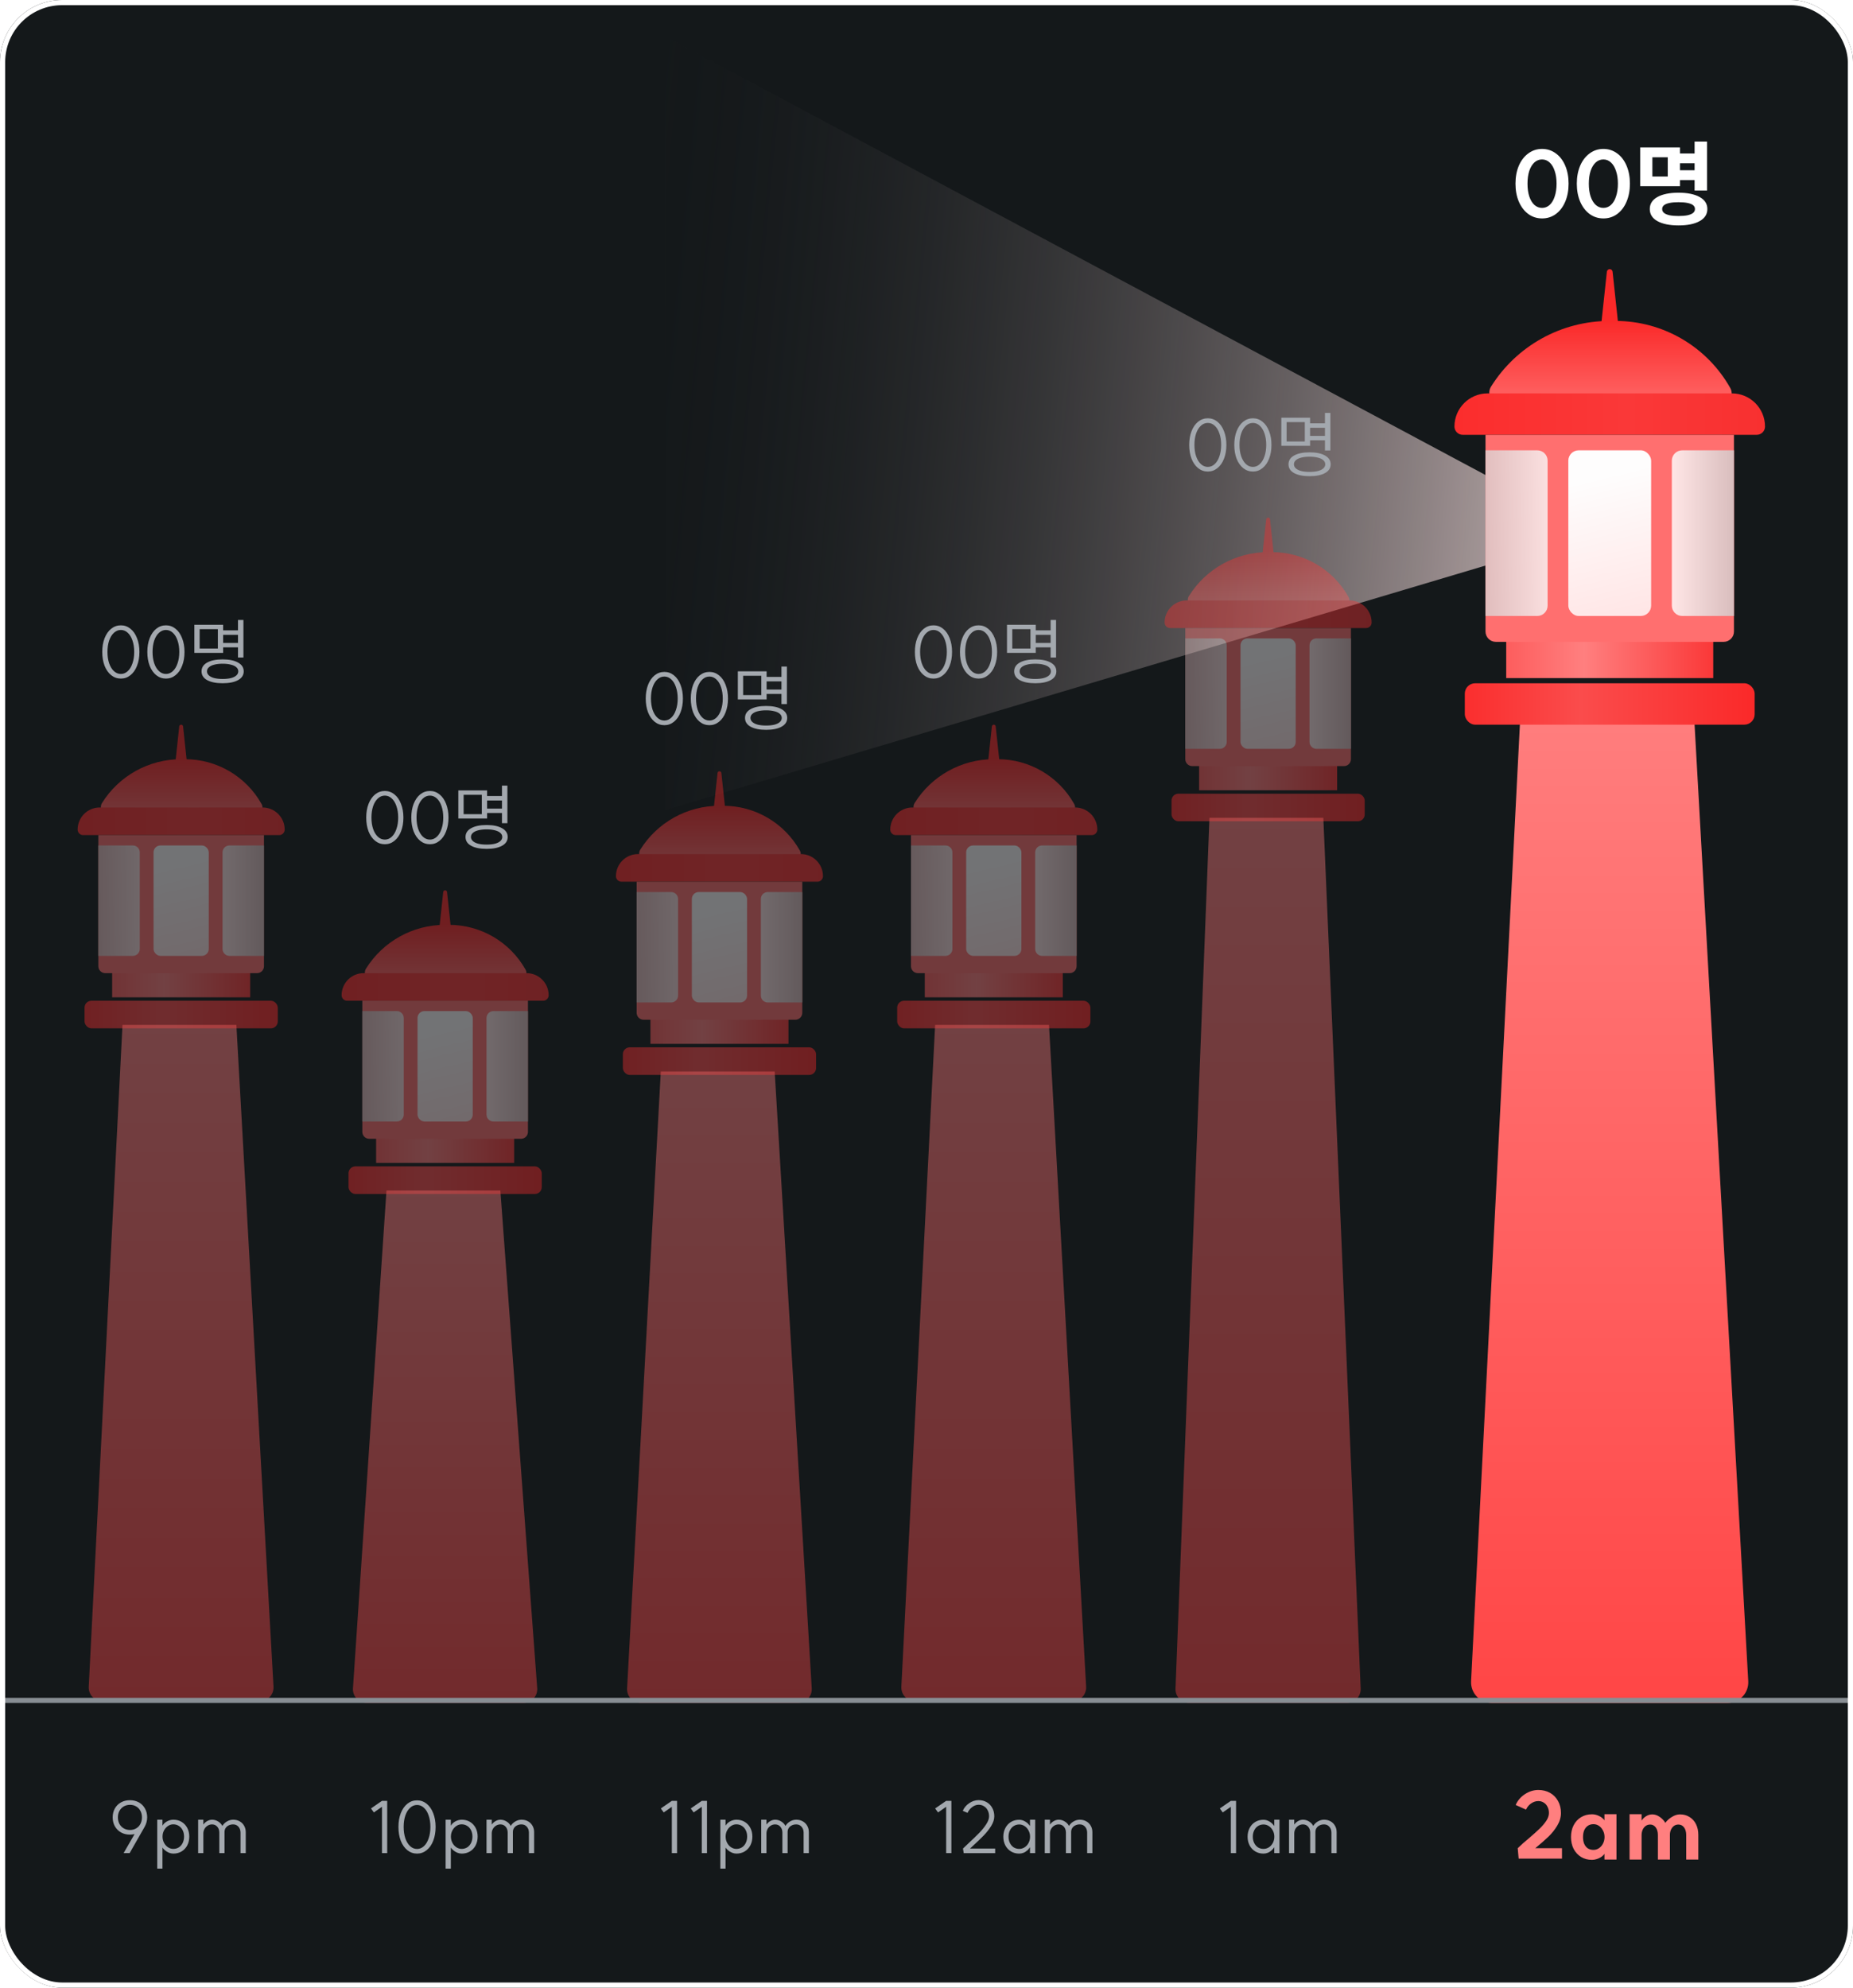 <svg width="358" height="384" viewBox="0 0 358 384" fill="none" xmlns="http://www.w3.org/2000/svg">
<g clip-path="url(#clip0_455_1068)">
<rect width="358" height="384" rx="12" fill="#14181A"/>
<path d="M308 103L128.5 7V156.5L308 103Z" fill="url(#paint0_linear_455_1068)" fill-opacity="0.8"/>
<path d="M293.224 357.056C293.548 356.744 293.89 356.426 294.25 356.102C294.622 355.778 294.988 355.466 295.348 355.166C296.236 354.41 296.932 353.786 297.436 353.294C297.952 352.802 298.384 352.298 298.732 351.782C299.08 351.254 299.254 350.744 299.254 350.252C299.254 349.796 299.164 349.4 298.984 349.064C298.816 348.716 298.576 348.446 298.264 348.254C297.952 348.05 297.598 347.948 297.202 347.948C296.71 347.948 296.242 348.104 295.798 348.416C295.366 348.716 295.042 349.112 294.826 349.604L292.828 348.704C293.2 347.852 293.794 347.156 294.61 346.616C295.438 346.076 296.302 345.806 297.202 345.806C298.054 345.806 298.81 345.992 299.47 346.364C300.13 346.736 300.646 347.264 301.018 347.948C301.39 348.62 301.576 349.388 301.576 350.252C301.576 351.092 301.336 351.908 300.856 352.7C300.388 353.48 299.824 354.188 299.164 354.824C298.516 355.448 297.658 356.198 296.59 357.074C295.798 357.722 295.168 358.262 294.7 358.694L293.224 357.056ZM293.224 357.056H301.774V359.072H293.404L293.224 357.056ZM307.586 359.306C306.782 359.306 306.074 359.12 305.462 358.748C304.85 358.364 304.37 357.842 304.022 357.182C303.686 356.51 303.518 355.748 303.518 354.896C303.518 354.044 303.686 353.288 304.022 352.628C304.37 351.956 304.85 351.434 305.462 351.062C306.074 350.69 306.782 350.504 307.586 350.504C308.042 350.504 308.492 350.612 308.936 350.828C309.392 351.032 309.77 351.35 310.07 351.782L309.98 351.908V350.486H312.302V359.252H309.98V357.884L310.07 358.028C309.866 358.328 309.62 358.574 309.332 358.766C309.056 358.946 308.768 359.078 308.468 359.162C308.168 359.258 307.874 359.306 307.586 359.306ZM307.856 357.38C308.24 357.38 308.594 357.272 308.918 357.056C309.242 356.84 309.5 356.546 309.692 356.174C309.896 355.79 309.998 355.364 309.998 354.896C309.998 354.428 309.896 354.008 309.692 353.636C309.5 353.252 309.242 352.952 308.918 352.736C308.594 352.52 308.24 352.412 307.856 352.412C307.448 352.412 307.088 352.514 306.776 352.718C306.476 352.922 306.242 353.21 306.074 353.582C305.918 353.954 305.84 354.392 305.84 354.896C305.84 355.412 305.918 355.856 306.074 356.228C306.242 356.6 306.476 356.888 306.776 357.092C307.088 357.284 307.448 357.38 307.856 357.38ZM325.776 354.518C325.776 353.906 325.638 353.414 325.362 353.042C325.086 352.67 324.72 352.484 324.264 352.484C323.94 352.484 323.652 352.574 323.4 352.754C323.16 352.934 322.968 353.18 322.824 353.492C322.692 353.792 322.626 354.122 322.626 354.482V359.252H320.304V354.518C320.304 353.906 320.166 353.414 319.89 353.042C319.614 352.67 319.254 352.484 318.81 352.484C318.486 352.484 318.198 352.574 317.946 352.754C317.694 352.934 317.496 353.186 317.352 353.51C317.22 353.822 317.154 354.176 317.154 354.572V359.252H314.832V350.486H317.154V352.25L316.902 352.178C317.142 351.662 317.466 351.26 317.874 350.972C318.294 350.672 318.744 350.522 319.224 350.522C319.704 350.522 320.172 350.678 320.628 350.99C321.096 351.302 321.468 351.692 321.744 352.16C322.068 351.704 322.494 351.32 323.022 351.008C323.55 350.684 324.066 350.522 324.57 350.522C325.29 350.522 325.914 350.696 326.442 351.044C326.982 351.38 327.396 351.848 327.684 352.448C327.972 353.036 328.116 353.714 328.116 354.482V359.252H325.776V354.518Z" fill="#FF7F7F"/>
<path d="M25.13 348.676C24.673 348.676 24.267 348.779 23.912 348.984C23.557 349.189 23.277 349.479 23.072 349.852C22.876 350.216 22.778 350.631 22.778 351.098C22.778 351.565 22.876 351.985 23.072 352.358C23.277 352.731 23.557 353.021 23.912 353.226C24.267 353.431 24.673 353.534 25.13 353.534C25.569 353.534 25.961 353.431 26.306 353.226C26.661 353.021 26.936 352.731 27.132 352.358C27.328 351.985 27.426 351.565 27.426 351.098C27.426 350.631 27.328 350.216 27.132 349.852C26.936 349.479 26.661 349.189 26.306 348.984C25.961 348.779 25.569 348.676 25.13 348.676ZM28.434 351.098C28.434 351.742 28.261 352.367 27.916 352.974L25.046 358H23.884L25.998 354.332C25.671 354.397 25.373 354.43 25.102 354.43C24.458 354.43 23.884 354.29 23.38 354.01C22.876 353.721 22.479 353.324 22.19 352.82C21.91 352.316 21.77 351.742 21.77 351.098C21.77 350.454 21.91 349.88 22.19 349.376C22.479 348.872 22.876 348.48 23.38 348.2C23.884 347.92 24.458 347.78 25.102 347.78C25.746 347.78 26.32 347.92 26.824 348.2C27.328 348.48 27.72 348.872 28 349.376C28.289 349.88 28.434 350.454 28.434 351.098ZM33.473 357.188C33.874 357.188 34.233 357.09 34.551 356.894C34.868 356.689 35.115 356.404 35.293 356.04C35.47 355.676 35.559 355.265 35.559 354.808C35.559 354.351 35.47 353.945 35.293 353.59C35.115 353.226 34.868 352.946 34.551 352.75C34.233 352.545 33.874 352.442 33.473 352.442C33.109 352.442 32.768 352.549 32.451 352.764C32.133 352.979 31.877 353.268 31.681 353.632C31.494 353.996 31.401 354.388 31.401 354.808C31.401 355.237 31.494 355.634 31.681 355.998C31.867 356.362 32.12 356.651 32.437 356.866C32.764 357.081 33.109 357.188 33.473 357.188ZM33.487 351.546C34.084 351.546 34.616 351.686 35.083 351.966C35.55 352.246 35.913 352.633 36.175 353.128C36.436 353.623 36.567 354.183 36.567 354.808C36.567 355.443 36.436 356.012 36.175 356.516C35.913 357.011 35.55 357.398 35.083 357.678C34.616 357.958 34.084 358.098 33.487 358.098C33.216 358.098 32.936 358.042 32.647 357.93C32.358 357.809 32.092 357.645 31.849 357.44C31.606 357.235 31.415 356.997 31.275 356.726L31.387 356.698V360.996H30.379V351.546H31.387V352.946L31.275 352.918C31.471 352.489 31.779 352.153 32.199 351.91C32.628 351.667 33.057 351.546 33.487 351.546ZM46.471 354.052C46.471 353.585 46.336 353.203 46.066 352.904C45.804 352.605 45.464 352.456 45.044 352.456C44.717 352.456 44.428 352.521 44.175 352.652C43.923 352.773 43.727 352.946 43.587 353.17C43.447 353.385 43.377 353.637 43.377 353.926V358H42.37V354.052C42.37 353.585 42.239 353.203 41.977 352.904C41.716 352.605 41.38 352.456 40.969 352.456C40.652 352.456 40.363 352.54 40.102 352.708C39.849 352.867 39.649 353.081 39.499 353.352C39.359 353.613 39.289 353.898 39.289 354.206V358H38.282V351.546H39.289V352.68L39.191 352.652C39.378 352.325 39.635 352.059 39.962 351.854C40.297 351.649 40.633 351.546 40.969 351.546C41.38 351.546 41.767 351.658 42.132 351.882C42.505 352.106 42.78 352.395 42.958 352.75C43.172 352.395 43.471 352.106 43.853 351.882C44.236 351.658 44.633 351.546 45.044 351.546C45.51 351.546 45.925 351.649 46.289 351.854C46.663 352.059 46.952 352.344 47.157 352.708C47.372 353.072 47.48 353.487 47.48 353.954V358H46.471V354.052Z" fill="#A3A8AE"/>
<path d="M74.808 358H73.8V349.054L72.232 350.146L71.672 349.376L73.8 347.906H74.808V358ZM80.577 357.202C81.071 357.202 81.515 357.02 81.907 356.656C82.299 356.292 82.602 355.788 82.817 355.144C83.041 354.5 83.153 353.767 83.153 352.946C83.153 352.125 83.041 351.392 82.817 350.748C82.602 350.104 82.299 349.605 81.907 349.25C81.515 348.886 81.071 348.704 80.577 348.704C80.073 348.704 79.625 348.886 79.233 349.25C78.841 349.605 78.533 350.104 78.309 350.748C78.094 351.392 77.987 352.125 77.987 352.946C77.987 353.767 78.094 354.5 78.309 355.144C78.533 355.788 78.841 356.292 79.233 356.656C79.625 357.02 80.073 357.202 80.577 357.202ZM80.577 358.098C79.877 358.098 79.251 357.879 78.701 357.44C78.159 357.001 77.735 356.395 77.427 355.62C77.128 354.836 76.979 353.945 76.979 352.946C76.979 351.957 77.128 351.075 77.427 350.3C77.735 349.516 78.159 348.905 78.701 348.466C79.251 348.027 79.877 347.808 80.577 347.808C81.267 347.808 81.883 348.027 82.425 348.466C82.975 348.905 83.4 349.516 83.699 350.3C84.007 351.075 84.161 351.957 84.161 352.946C84.161 353.945 84.007 354.836 83.699 355.62C83.4 356.395 82.975 357.001 82.425 357.44C81.883 357.879 81.267 358.098 80.577 358.098ZM89.188 357.188C89.589 357.188 89.948 357.09 90.266 356.894C90.583 356.689 90.83 356.404 91.008 356.04C91.185 355.676 91.274 355.265 91.274 354.808C91.274 354.351 91.185 353.945 91.008 353.59C90.83 353.226 90.583 352.946 90.266 352.75C89.948 352.545 89.589 352.442 89.188 352.442C88.824 352.442 88.483 352.549 88.166 352.764C87.848 352.979 87.592 353.268 87.396 353.632C87.209 353.996 87.116 354.388 87.116 354.808C87.116 355.237 87.209 355.634 87.396 355.998C87.582 356.362 87.834 356.651 88.152 356.866C88.478 357.081 88.824 357.188 89.188 357.188ZM89.202 351.546C89.799 351.546 90.331 351.686 90.798 351.966C91.264 352.246 91.628 352.633 91.89 353.128C92.151 353.623 92.282 354.183 92.282 354.808C92.282 355.443 92.151 356.012 91.89 356.516C91.628 357.011 91.264 357.398 90.798 357.678C90.331 357.958 89.799 358.098 89.202 358.098C88.931 358.098 88.651 358.042 88.362 357.93C88.072 357.809 87.806 357.645 87.564 357.44C87.321 357.235 87.13 356.997 86.99 356.726L87.102 356.698V360.996H86.094V351.546H87.102V352.946L86.99 352.918C87.186 352.489 87.494 352.153 87.914 351.91C88.343 351.667 88.772 351.546 89.202 351.546ZM102.186 354.052C102.186 353.585 102.051 353.203 101.78 352.904C101.519 352.605 101.178 352.456 100.758 352.456C100.432 352.456 100.142 352.521 99.89 352.652C99.638 352.773 99.442 352.946 99.302 353.17C99.162 353.385 99.092 353.637 99.092 353.926V358H98.084V354.052C98.084 353.585 97.954 353.203 97.692 352.904C97.431 352.605 97.095 352.456 96.684 352.456C96.367 352.456 96.078 352.54 95.816 352.708C95.564 352.867 95.364 353.081 95.214 353.352C95.074 353.613 95.004 353.898 95.004 354.206V358H93.996V351.546H95.004V352.68L94.906 352.652C95.093 352.325 95.35 352.059 95.676 351.854C96.012 351.649 96.348 351.546 96.684 351.546C97.095 351.546 97.482 351.658 97.846 351.882C98.22 352.106 98.495 352.395 98.672 352.75C98.887 352.395 99.186 352.106 99.568 351.882C99.951 351.658 100.348 351.546 100.758 351.546C101.225 351.546 101.64 351.649 102.004 351.854C102.378 352.059 102.667 352.344 102.872 352.708C103.087 353.072 103.194 353.487 103.194 353.954V358H102.186V354.052Z" fill="#A3A8AE"/>
<path d="M130.808 358H129.8V349.054L128.232 350.146L127.672 349.376L129.8 347.906H130.808V358ZM136.591 358H135.583V349.054L134.015 350.146L133.455 349.376L135.583 347.906H136.591V358ZM142.262 357.188C142.663 357.188 143.023 357.09 143.34 356.894C143.657 356.689 143.905 356.404 144.082 356.04C144.259 355.676 144.348 355.265 144.348 354.808C144.348 354.351 144.259 353.945 144.082 353.59C143.905 353.226 143.657 352.946 143.34 352.75C143.023 352.545 142.663 352.442 142.262 352.442C141.898 352.442 141.557 352.549 141.24 352.764C140.923 352.979 140.666 353.268 140.47 353.632C140.283 353.996 140.19 354.388 140.19 354.808C140.19 355.237 140.283 355.634 140.47 355.998C140.657 356.362 140.909 356.651 141.226 356.866C141.553 357.081 141.898 357.188 142.262 357.188ZM142.276 351.546C142.873 351.546 143.405 351.686 143.872 351.966C144.339 352.246 144.703 352.633 144.964 353.128C145.225 353.623 145.356 354.183 145.356 354.808C145.356 355.443 145.225 356.012 144.964 356.516C144.703 357.011 144.339 357.398 143.872 357.678C143.405 357.958 142.873 358.098 142.276 358.098C142.005 358.098 141.725 358.042 141.436 357.93C141.147 357.809 140.881 357.645 140.638 357.44C140.395 357.235 140.204 356.997 140.064 356.726L140.176 356.698V360.996H139.168V351.546H140.176V352.946L140.064 352.918C140.26 352.489 140.568 352.153 140.988 351.91C141.417 351.667 141.847 351.546 142.276 351.546ZM155.261 354.052C155.261 353.585 155.125 353.203 154.855 352.904C154.593 352.605 154.253 352.456 153.833 352.456C153.506 352.456 153.217 352.521 152.965 352.652C152.713 352.773 152.517 352.946 152.377 353.17C152.237 353.385 152.167 353.637 152.167 353.926V358H151.159V354.052C151.159 353.585 151.028 353.203 150.767 352.904C150.505 352.605 150.169 352.456 149.759 352.456C149.441 352.456 149.152 352.54 148.891 352.708C148.639 352.867 148.438 353.081 148.289 353.352C148.149 353.613 148.079 353.898 148.079 354.206V358H147.071V351.546H148.079V352.68L147.981 352.652C148.167 352.325 148.424 352.059 148.751 351.854C149.087 351.649 149.423 351.546 149.759 351.546C150.169 351.546 150.557 351.658 150.921 351.882C151.294 352.106 151.569 352.395 151.747 352.75C151.961 352.395 152.26 352.106 152.643 351.882C153.025 351.658 153.422 351.546 153.833 351.546C154.299 351.546 154.715 351.649 155.079 351.854C155.452 352.059 155.741 352.344 155.947 352.708C156.161 353.072 156.269 353.487 156.269 353.954V358H155.261V354.052Z" fill="#A3A8AE"/>
<path d="M183.808 358H182.8V349.054L181.232 350.146L180.672 349.376L182.8 347.906H183.808V358ZM186.049 357.118C186.301 356.875 186.487 356.698 186.609 356.586C186.73 356.474 186.912 356.301 187.155 356.068C187.995 355.284 188.676 354.626 189.199 354.094C189.721 353.553 190.165 353.002 190.529 352.442C190.902 351.873 191.089 351.355 191.089 350.888C191.089 350.459 191 350.076 190.823 349.74C190.655 349.404 190.417 349.143 190.109 348.956C189.81 348.76 189.465 348.662 189.073 348.662C188.643 348.662 188.228 348.811 187.827 349.11C187.435 349.399 187.136 349.773 186.931 350.23L186.007 349.838C186.268 349.231 186.683 348.737 187.253 348.354C187.831 347.962 188.438 347.766 189.073 347.766C189.661 347.766 190.183 347.901 190.641 348.172C191.098 348.433 191.453 348.802 191.705 349.278C191.966 349.745 192.097 350.281 192.097 350.888C192.097 351.485 191.896 352.111 191.495 352.764C191.093 353.408 190.613 354.019 190.053 354.598C189.502 355.167 188.793 355.849 187.925 356.642C187.542 356.997 187.159 357.356 186.777 357.72L186.049 357.118ZM186.049 357.118H192.265V358.014H186.189L186.049 357.118ZM196.907 358.098C196.319 358.098 195.792 357.958 195.325 357.678C194.859 357.398 194.495 357.011 194.233 356.516C193.972 356.021 193.841 355.461 193.841 354.836C193.841 354.211 193.972 353.651 194.233 353.156C194.495 352.652 194.859 352.26 195.325 351.98C195.792 351.7 196.319 351.56 196.907 351.56C197.309 351.56 197.701 351.677 198.083 351.91C198.475 352.134 198.811 352.47 199.091 352.918L198.993 352.946V351.546H200.001V358H198.993V356.698L199.091 356.726C198.895 357.043 198.676 357.305 198.433 357.51C198.2 357.715 197.953 357.865 197.691 357.958C197.439 358.051 197.178 358.098 196.907 358.098ZM196.921 357.188C197.285 357.188 197.626 357.09 197.943 356.894C198.261 356.689 198.517 356.409 198.713 356.054C198.909 355.69 199.007 355.284 199.007 354.836C199.007 354.397 198.909 353.996 198.713 353.632C198.517 353.268 198.261 352.983 197.943 352.778C197.626 352.573 197.285 352.47 196.921 352.47C196.52 352.47 196.161 352.573 195.843 352.778C195.535 352.974 195.293 353.254 195.115 353.618C194.938 353.973 194.849 354.379 194.849 354.836C194.849 355.284 194.938 355.69 195.115 356.054C195.293 356.409 195.535 356.689 195.843 356.894C196.161 357.09 196.52 357.188 196.921 357.188ZM210.038 354.052C210.038 353.585 209.903 353.203 209.632 352.904C209.371 352.605 209.03 352.456 208.61 352.456C208.283 352.456 207.994 352.521 207.742 352.652C207.49 352.773 207.294 352.946 207.154 353.17C207.014 353.385 206.944 353.637 206.944 353.926V358H205.936V354.052C205.936 353.585 205.805 353.203 205.544 352.904C205.283 352.605 204.947 352.456 204.536 352.456C204.219 352.456 203.929 352.54 203.668 352.708C203.416 352.867 203.215 353.081 203.066 353.352C202.926 353.613 202.856 353.898 202.856 354.206V358H201.848V351.546H202.856V352.68L202.758 352.652C202.945 352.325 203.201 352.059 203.528 351.854C203.864 351.649 204.2 351.546 204.536 351.546C204.947 351.546 205.334 351.658 205.698 351.882C206.071 352.106 206.347 352.395 206.524 352.75C206.739 352.395 207.037 352.106 207.42 351.882C207.803 351.658 208.199 351.546 208.61 351.546C209.077 351.546 209.492 351.649 209.856 351.854C210.229 352.059 210.519 352.344 210.724 352.708C210.939 353.072 211.046 353.487 211.046 353.954V358H210.038V354.052Z" fill="#A3A8AE"/>
<path d="M238.808 358H237.8V349.054L236.232 350.146L235.672 349.376L237.8 347.906H238.808V358ZM244.101 358.098C243.513 358.098 242.985 357.958 242.519 357.678C242.052 357.398 241.688 357.011 241.427 356.516C241.165 356.021 241.035 355.461 241.035 354.836C241.035 354.211 241.165 353.651 241.427 353.156C241.688 352.652 242.052 352.26 242.519 351.98C242.985 351.7 243.513 351.56 244.101 351.56C244.502 351.56 244.894 351.677 245.277 351.91C245.669 352.134 246.005 352.47 246.285 352.918L246.187 352.946V351.546H247.195V358H246.187V356.698L246.285 356.726C246.089 357.043 245.869 357.305 245.627 357.51C245.393 357.715 245.146 357.865 244.885 357.958C244.633 358.051 244.371 358.098 244.101 358.098ZM244.115 357.188C244.479 357.188 244.819 357.09 245.137 356.894C245.454 356.689 245.711 356.409 245.907 356.054C246.103 355.69 246.201 355.284 246.201 354.836C246.201 354.397 246.103 353.996 245.907 353.632C245.711 353.268 245.454 352.983 245.137 352.778C244.819 352.573 244.479 352.47 244.115 352.47C243.713 352.47 243.354 352.573 243.037 352.778C242.729 352.974 242.486 353.254 242.309 353.618C242.131 353.973 242.043 354.379 242.043 354.836C242.043 355.284 242.131 355.69 242.309 356.054C242.486 356.409 242.729 356.689 243.037 356.894C243.354 357.09 243.713 357.188 244.115 357.188ZM257.231 354.052C257.231 353.585 257.096 353.203 256.825 352.904C256.564 352.605 256.223 352.456 255.803 352.456C255.477 352.456 255.187 352.521 254.935 352.652C254.683 352.773 254.487 352.946 254.347 353.17C254.207 353.385 254.137 353.637 254.137 353.926V358H253.129V354.052C253.129 353.585 252.999 353.203 252.737 352.904C252.476 352.605 252.14 352.456 251.729 352.456C251.412 352.456 251.123 352.54 250.861 352.708C250.609 352.867 250.409 353.081 250.259 353.352C250.119 353.613 250.049 353.898 250.049 354.206V358H249.041V351.546H250.049V352.68L249.951 352.652C250.138 352.325 250.395 352.059 250.721 351.854C251.057 351.649 251.393 351.546 251.729 351.546C252.14 351.546 252.527 351.658 252.891 351.882C253.265 352.106 253.54 352.395 253.717 352.75C253.932 352.395 254.231 352.106 254.613 351.882C254.996 351.658 255.393 351.546 255.803 351.546C256.27 351.546 256.685 351.649 257.049 351.854C257.423 352.059 257.712 352.344 257.917 352.708C258.132 353.072 258.239 353.487 258.239 353.954V358H257.231V354.052Z" fill="#A3A8AE"/>
<path d="M128.354 139.202C128.849 139.202 129.292 139.02 129.684 138.656C130.076 138.292 130.379 137.788 130.594 137.144C130.818 136.5 130.93 135.767 130.93 134.946C130.93 134.125 130.818 133.392 130.594 132.748C130.379 132.104 130.076 131.605 129.684 131.25C129.292 130.886 128.849 130.704 128.354 130.704C127.85 130.704 127.402 130.886 127.01 131.25C126.618 131.605 126.31 132.104 126.086 132.748C125.871 133.392 125.764 134.125 125.764 134.946C125.764 135.767 125.871 136.5 126.086 137.144C126.31 137.788 126.618 138.292 127.01 138.656C127.402 139.02 127.85 139.202 128.354 139.202ZM128.354 140.098C127.654 140.098 127.029 139.879 126.478 139.44C125.937 139.001 125.512 138.395 125.204 137.62C124.905 136.836 124.756 135.945 124.756 134.946C124.756 133.957 124.905 133.075 125.204 132.3C125.512 131.516 125.937 130.905 126.478 130.466C127.029 130.027 127.654 129.808 128.354 129.808C129.045 129.808 129.661 130.027 130.202 130.466C130.753 130.905 131.177 131.516 131.476 132.3C131.784 133.075 131.938 133.957 131.938 134.946C131.938 135.945 131.784 136.836 131.476 137.62C131.177 138.395 130.753 139.001 130.202 139.44C129.661 139.879 129.045 140.098 128.354 140.098ZM137.063 139.202C137.558 139.202 138.001 139.02 138.393 138.656C138.785 138.292 139.088 137.788 139.303 137.144C139.527 136.5 139.639 135.767 139.639 134.946C139.639 134.125 139.527 133.392 139.303 132.748C139.088 132.104 138.785 131.605 138.393 131.25C138.001 130.886 137.558 130.704 137.063 130.704C136.559 130.704 136.111 130.886 135.719 131.25C135.327 131.605 135.019 132.104 134.795 132.748C134.58 133.392 134.473 134.125 134.473 134.946C134.473 135.767 134.58 136.5 134.795 137.144C135.019 137.788 135.327 138.292 135.719 138.656C136.111 139.02 136.559 139.202 137.063 139.202ZM137.063 140.098C136.363 140.098 135.738 139.879 135.187 139.44C134.646 139.001 134.221 138.395 133.913 137.62C133.614 136.836 133.465 135.945 133.465 134.946C133.465 133.957 133.614 133.075 133.913 132.3C134.221 131.516 134.646 130.905 135.187 130.466C135.738 130.027 136.363 129.808 137.063 129.808C137.754 129.808 138.37 130.027 138.911 130.466C139.462 130.905 139.886 131.516 140.185 132.3C140.493 133.075 140.647 133.957 140.647 134.946C140.647 135.945 140.493 136.836 140.185 137.62C139.886 138.395 139.462 139.001 138.911 139.44C138.37 139.879 137.754 140.098 137.063 140.098ZM151.386 130.774V131.642H147.802V130.774H151.386ZM151.414 133.21V134.064H147.802V133.21H151.414ZM152.03 128.772V136.024H150.98V128.772H152.03ZM148.11 129.696V135.128H142.552V129.696H148.11ZM143.574 130.55V134.288H147.088V130.55H143.574ZM148.012 136.388C149.281 136.388 150.275 136.593 150.994 137.004C151.722 137.405 152.086 137.97 152.086 138.698C152.086 139.426 151.722 139.991 150.994 140.392C150.275 140.793 149.281 140.994 148.012 140.994C146.743 140.994 145.744 140.793 145.016 140.392C144.297 139.991 143.938 139.426 143.938 138.698C143.938 137.97 144.297 137.405 145.016 137.004C145.744 136.593 146.743 136.388 148.012 136.388ZM148.012 137.228C147.387 137.228 146.845 137.289 146.388 137.41C145.94 137.522 145.595 137.69 145.352 137.914C145.109 138.129 144.988 138.39 144.988 138.698C144.988 138.997 145.109 139.258 145.352 139.482C145.595 139.706 145.945 139.879 146.402 140C146.859 140.112 147.396 140.168 148.012 140.168C148.628 140.168 149.165 140.112 149.622 140C150.079 139.879 150.429 139.706 150.672 139.482C150.915 139.258 151.036 138.997 151.036 138.698C151.036 138.39 150.915 138.129 150.672 137.914C150.429 137.69 150.079 137.522 149.622 137.41C149.174 137.289 148.637 137.228 148.012 137.228Z" fill="#A3A8AE"/>
<path d="M74.354 162.202C74.849 162.202 75.292 162.02 75.684 161.656C76.076 161.292 76.379 160.788 76.594 160.144C76.818 159.5 76.93 158.767 76.93 157.946C76.93 157.125 76.818 156.392 76.594 155.748C76.379 155.104 76.076 154.605 75.684 154.25C75.292 153.886 74.849 153.704 74.354 153.704C73.85 153.704 73.402 153.886 73.01 154.25C72.618 154.605 72.31 155.104 72.086 155.748C71.871 156.392 71.764 157.125 71.764 157.946C71.764 158.767 71.871 159.5 72.086 160.144C72.31 160.788 72.618 161.292 73.01 161.656C73.402 162.02 73.85 162.202 74.354 162.202ZM74.354 163.098C73.654 163.098 73.029 162.879 72.478 162.44C71.937 162.001 71.512 161.395 71.204 160.62C70.905 159.836 70.756 158.945 70.756 157.946C70.756 156.957 70.905 156.075 71.204 155.3C71.512 154.516 71.937 153.905 72.478 153.466C73.029 153.027 73.654 152.808 74.354 152.808C75.045 152.808 75.661 153.027 76.202 153.466C76.753 153.905 77.177 154.516 77.476 155.3C77.784 156.075 77.938 156.957 77.938 157.946C77.938 158.945 77.784 159.836 77.476 160.62C77.177 161.395 76.753 162.001 76.202 162.44C75.661 162.879 75.045 163.098 74.354 163.098ZM83.063 162.202C83.558 162.202 84.001 162.02 84.393 161.656C84.785 161.292 85.088 160.788 85.303 160.144C85.527 159.5 85.639 158.767 85.639 157.946C85.639 157.125 85.527 156.392 85.303 155.748C85.088 155.104 84.785 154.605 84.393 154.25C84.001 153.886 83.558 153.704 83.063 153.704C82.559 153.704 82.111 153.886 81.719 154.25C81.327 154.605 81.019 155.104 80.795 155.748C80.58 156.392 80.473 157.125 80.473 157.946C80.473 158.767 80.58 159.5 80.795 160.144C81.019 160.788 81.327 161.292 81.719 161.656C82.111 162.02 82.559 162.202 83.063 162.202ZM83.063 163.098C82.363 163.098 81.738 162.879 81.187 162.44C80.646 162.001 80.221 161.395 79.913 160.62C79.614 159.836 79.465 158.945 79.465 157.946C79.465 156.957 79.614 156.075 79.913 155.3C80.221 154.516 80.646 153.905 81.187 153.466C81.738 153.027 82.363 152.808 83.063 152.808C83.754 152.808 84.37 153.027 84.911 153.466C85.462 153.905 85.886 154.516 86.185 155.3C86.493 156.075 86.647 156.957 86.647 157.946C86.647 158.945 86.493 159.836 86.185 160.62C85.886 161.395 85.462 162.001 84.911 162.44C84.37 162.879 83.754 163.098 83.063 163.098ZM97.386 153.774V154.642H93.802V153.774H97.386ZM97.414 156.21V157.064H93.802V156.21H97.414ZM98.03 151.772V159.024H96.98V151.772H98.03ZM94.11 152.696V158.128H88.552V152.696H94.11ZM89.574 153.55V157.288H93.088V153.55H89.574ZM94.012 159.388C95.281 159.388 96.275 159.593 96.994 160.004C97.722 160.405 98.086 160.97 98.086 161.698C98.086 162.426 97.722 162.991 96.994 163.392C96.275 163.793 95.281 163.994 94.012 163.994C92.743 163.994 91.744 163.793 91.016 163.392C90.297 162.991 89.938 162.426 89.938 161.698C89.938 160.97 90.297 160.405 91.016 160.004C91.744 159.593 92.743 159.388 94.012 159.388ZM94.012 160.228C93.387 160.228 92.845 160.289 92.388 160.41C91.94 160.522 91.595 160.69 91.352 160.914C91.109 161.129 90.988 161.39 90.988 161.698C90.988 161.997 91.109 162.258 91.352 162.482C91.595 162.706 91.945 162.879 92.402 163C92.859 163.112 93.396 163.168 94.012 163.168C94.628 163.168 95.165 163.112 95.622 163C96.079 162.879 96.429 162.706 96.672 162.482C96.915 162.258 97.036 161.997 97.036 161.698C97.036 161.39 96.915 161.129 96.672 160.914C96.429 160.69 96.079 160.522 95.622 160.41C95.174 160.289 94.637 160.228 94.012 160.228Z" fill="#A3A8AE"/>
<path d="M23.354 130.202C23.849 130.202 24.292 130.02 24.684 129.656C25.076 129.292 25.379 128.788 25.594 128.144C25.818 127.5 25.93 126.767 25.93 125.946C25.93 125.125 25.818 124.392 25.594 123.748C25.379 123.104 25.076 122.605 24.684 122.25C24.292 121.886 23.849 121.704 23.354 121.704C22.85 121.704 22.402 121.886 22.01 122.25C21.618 122.605 21.31 123.104 21.086 123.748C20.871 124.392 20.764 125.125 20.764 125.946C20.764 126.767 20.871 127.5 21.086 128.144C21.31 128.788 21.618 129.292 22.01 129.656C22.402 130.02 22.85 130.202 23.354 130.202ZM23.354 131.098C22.654 131.098 22.029 130.879 21.478 130.44C20.937 130.001 20.512 129.395 20.204 128.62C19.905 127.836 19.756 126.945 19.756 125.946C19.756 124.957 19.905 124.075 20.204 123.3C20.512 122.516 20.937 121.905 21.478 121.466C22.029 121.027 22.654 120.808 23.354 120.808C24.045 120.808 24.661 121.027 25.202 121.466C25.753 121.905 26.177 122.516 26.476 123.3C26.784 124.075 26.938 124.957 26.938 125.946C26.938 126.945 26.784 127.836 26.476 128.62C26.177 129.395 25.753 130.001 25.202 130.44C24.661 130.879 24.045 131.098 23.354 131.098ZM32.063 130.202C32.558 130.202 33.001 130.02 33.393 129.656C33.785 129.292 34.088 128.788 34.303 128.144C34.527 127.5 34.639 126.767 34.639 125.946C34.639 125.125 34.527 124.392 34.303 123.748C34.088 123.104 33.785 122.605 33.393 122.25C33.001 121.886 32.558 121.704 32.063 121.704C31.559 121.704 31.111 121.886 30.719 122.25C30.327 122.605 30.019 123.104 29.795 123.748C29.58 124.392 29.473 125.125 29.473 125.946C29.473 126.767 29.58 127.5 29.795 128.144C30.019 128.788 30.327 129.292 30.719 129.656C31.111 130.02 31.559 130.202 32.063 130.202ZM32.063 131.098C31.363 131.098 30.738 130.879 30.187 130.44C29.646 130.001 29.221 129.395 28.913 128.62C28.614 127.836 28.465 126.945 28.465 125.946C28.465 124.957 28.614 124.075 28.913 123.3C29.221 122.516 29.646 121.905 30.187 121.466C30.738 121.027 31.363 120.808 32.063 120.808C32.754 120.808 33.37 121.027 33.911 121.466C34.462 121.905 34.886 122.516 35.185 123.3C35.493 124.075 35.647 124.957 35.647 125.946C35.647 126.945 35.493 127.836 35.185 128.62C34.886 129.395 34.462 130.001 33.911 130.44C33.37 130.879 32.754 131.098 32.063 131.098ZM46.386 121.774V122.642H42.802V121.774H46.386ZM46.414 124.21V125.064H42.802V124.21H46.414ZM47.03 119.772V127.024H45.98V119.772H47.03ZM43.11 120.696V126.128H37.552V120.696H43.11ZM38.574 121.55V125.288H42.088V121.55H38.574ZM43.012 127.388C44.281 127.388 45.275 127.593 45.994 128.004C46.722 128.405 47.086 128.97 47.086 129.698C47.086 130.426 46.722 130.991 45.994 131.392C45.275 131.793 44.281 131.994 43.012 131.994C41.743 131.994 40.744 131.793 40.016 131.392C39.297 130.991 38.938 130.426 38.938 129.698C38.938 128.97 39.297 128.405 40.016 128.004C40.744 127.593 41.743 127.388 43.012 127.388ZM43.012 128.228C42.387 128.228 41.845 128.289 41.388 128.41C40.94 128.522 40.595 128.69 40.352 128.914C40.109 129.129 39.988 129.39 39.988 129.698C39.988 129.997 40.109 130.258 40.352 130.482C40.595 130.706 40.945 130.879 41.402 131C41.859 131.112 42.396 131.168 43.012 131.168C43.628 131.168 44.165 131.112 44.622 131C45.079 130.879 45.429 130.706 45.672 130.482C45.915 130.258 46.036 129.997 46.036 129.698C46.036 129.39 45.915 129.129 45.672 128.914C45.429 128.69 45.079 128.522 44.622 128.41C44.174 128.289 43.637 128.228 43.012 128.228Z" fill="#A3A8AE"/>
<path d="M180.354 130.202C180.849 130.202 181.292 130.02 181.684 129.656C182.076 129.292 182.379 128.788 182.594 128.144C182.818 127.5 182.93 126.767 182.93 125.946C182.93 125.125 182.818 124.392 182.594 123.748C182.379 123.104 182.076 122.605 181.684 122.25C181.292 121.886 180.849 121.704 180.354 121.704C179.85 121.704 179.402 121.886 179.01 122.25C178.618 122.605 178.31 123.104 178.086 123.748C177.871 124.392 177.764 125.125 177.764 125.946C177.764 126.767 177.871 127.5 178.086 128.144C178.31 128.788 178.618 129.292 179.01 129.656C179.402 130.02 179.85 130.202 180.354 130.202ZM180.354 131.098C179.654 131.098 179.029 130.879 178.478 130.44C177.937 130.001 177.512 129.395 177.204 128.62C176.905 127.836 176.756 126.945 176.756 125.946C176.756 124.957 176.905 124.075 177.204 123.3C177.512 122.516 177.937 121.905 178.478 121.466C179.029 121.027 179.654 120.808 180.354 120.808C181.045 120.808 181.661 121.027 182.202 121.466C182.753 121.905 183.177 122.516 183.476 123.3C183.784 124.075 183.938 124.957 183.938 125.946C183.938 126.945 183.784 127.836 183.476 128.62C183.177 129.395 182.753 130.001 182.202 130.44C181.661 130.879 181.045 131.098 180.354 131.098ZM189.063 130.202C189.558 130.202 190.001 130.02 190.393 129.656C190.785 129.292 191.088 128.788 191.303 128.144C191.527 127.5 191.639 126.767 191.639 125.946C191.639 125.125 191.527 124.392 191.303 123.748C191.088 123.104 190.785 122.605 190.393 122.25C190.001 121.886 189.558 121.704 189.063 121.704C188.559 121.704 188.111 121.886 187.719 122.25C187.327 122.605 187.019 123.104 186.795 123.748C186.58 124.392 186.473 125.125 186.473 125.946C186.473 126.767 186.58 127.5 186.795 128.144C187.019 128.788 187.327 129.292 187.719 129.656C188.111 130.02 188.559 130.202 189.063 130.202ZM189.063 131.098C188.363 131.098 187.738 130.879 187.187 130.44C186.646 130.001 186.221 129.395 185.913 128.62C185.614 127.836 185.465 126.945 185.465 125.946C185.465 124.957 185.614 124.075 185.913 123.3C186.221 122.516 186.646 121.905 187.187 121.466C187.738 121.027 188.363 120.808 189.063 120.808C189.754 120.808 190.37 121.027 190.911 121.466C191.462 121.905 191.886 122.516 192.185 123.3C192.493 124.075 192.647 124.957 192.647 125.946C192.647 126.945 192.493 127.836 192.185 128.62C191.886 129.395 191.462 130.001 190.911 130.44C190.37 130.879 189.754 131.098 189.063 131.098ZM203.386 121.774V122.642H199.802V121.774H203.386ZM203.414 124.21V125.064H199.802V124.21H203.414ZM204.03 119.772V127.024H202.98V119.772H204.03ZM200.11 120.696V126.128H194.552V120.696H200.11ZM195.574 121.55V125.288H199.088V121.55H195.574ZM200.012 127.388C201.281 127.388 202.275 127.593 202.994 128.004C203.722 128.405 204.086 128.97 204.086 129.698C204.086 130.426 203.722 130.991 202.994 131.392C202.275 131.793 201.281 131.994 200.012 131.994C198.743 131.994 197.744 131.793 197.016 131.392C196.297 130.991 195.938 130.426 195.938 129.698C195.938 128.97 196.297 128.405 197.016 128.004C197.744 127.593 198.743 127.388 200.012 127.388ZM200.012 128.228C199.387 128.228 198.845 128.289 198.388 128.41C197.94 128.522 197.595 128.69 197.352 128.914C197.109 129.129 196.988 129.39 196.988 129.698C196.988 129.997 197.109 130.258 197.352 130.482C197.595 130.706 197.945 130.879 198.402 131C198.859 131.112 199.396 131.168 200.012 131.168C200.628 131.168 201.165 131.112 201.622 131C202.079 130.879 202.429 130.706 202.672 130.482C202.915 130.258 203.036 129.997 203.036 129.698C203.036 129.39 202.915 129.129 202.672 128.914C202.429 128.69 202.079 128.522 201.622 128.41C201.174 128.289 200.637 128.228 200.012 128.228Z" fill="#A3A8AE"/>
<path d="M233.354 90.202C233.849 90.202 234.292 90.02 234.684 89.656C235.076 89.292 235.379 88.788 235.594 88.144C235.818 87.5 235.93 86.767 235.93 85.946C235.93 85.125 235.818 84.392 235.594 83.748C235.379 83.104 235.076 82.605 234.684 82.25C234.292 81.886 233.849 81.704 233.354 81.704C232.85 81.704 232.402 81.886 232.01 82.25C231.618 82.605 231.31 83.104 231.086 83.748C230.871 84.392 230.764 85.125 230.764 85.946C230.764 86.767 230.871 87.5 231.086 88.144C231.31 88.788 231.618 89.292 232.01 89.656C232.402 90.02 232.85 90.202 233.354 90.202ZM233.354 91.098C232.654 91.098 232.029 90.879 231.478 90.44C230.937 90.001 230.512 89.395 230.204 88.62C229.905 87.836 229.756 86.945 229.756 85.946C229.756 84.957 229.905 84.075 230.204 83.3C230.512 82.516 230.937 81.905 231.478 81.466C232.029 81.027 232.654 80.808 233.354 80.808C234.045 80.808 234.661 81.027 235.202 81.466C235.753 81.905 236.177 82.516 236.476 83.3C236.784 84.075 236.938 84.957 236.938 85.946C236.938 86.945 236.784 87.836 236.476 88.62C236.177 89.395 235.753 90.001 235.202 90.44C234.661 90.879 234.045 91.098 233.354 91.098ZM242.063 90.202C242.558 90.202 243.001 90.02 243.393 89.656C243.785 89.292 244.088 88.788 244.303 88.144C244.527 87.5 244.639 86.767 244.639 85.946C244.639 85.125 244.527 84.392 244.303 83.748C244.088 83.104 243.785 82.605 243.393 82.25C243.001 81.886 242.558 81.704 242.063 81.704C241.559 81.704 241.111 81.886 240.719 82.25C240.327 82.605 240.019 83.104 239.795 83.748C239.58 84.392 239.473 85.125 239.473 85.946C239.473 86.767 239.58 87.5 239.795 88.144C240.019 88.788 240.327 89.292 240.719 89.656C241.111 90.02 241.559 90.202 242.063 90.202ZM242.063 91.098C241.363 91.098 240.738 90.879 240.187 90.44C239.646 90.001 239.221 89.395 238.913 88.62C238.614 87.836 238.465 86.945 238.465 85.946C238.465 84.957 238.614 84.075 238.913 83.3C239.221 82.516 239.646 81.905 240.187 81.466C240.738 81.027 241.363 80.808 242.063 80.808C242.754 80.808 243.37 81.027 243.911 81.466C244.462 81.905 244.886 82.516 245.185 83.3C245.493 84.075 245.647 84.957 245.647 85.946C245.647 86.945 245.493 87.836 245.185 88.62C244.886 89.395 244.462 90.001 243.911 90.44C243.37 90.879 242.754 91.098 242.063 91.098ZM256.386 81.774V82.642H252.802V81.774H256.386ZM256.414 84.21V85.064H252.802V84.21H256.414ZM257.03 79.772V87.024H255.98V79.772H257.03ZM253.11 80.696V86.128H247.552V80.696H253.11ZM248.574 81.55V85.288H252.088V81.55H248.574ZM253.012 87.388C254.281 87.388 255.275 87.593 255.994 88.004C256.722 88.405 257.086 88.97 257.086 89.698C257.086 90.426 256.722 90.991 255.994 91.392C255.275 91.793 254.281 91.994 253.012 91.994C251.743 91.994 250.744 91.793 250.016 91.392C249.297 90.991 248.938 90.426 248.938 89.698C248.938 88.97 249.297 88.405 250.016 88.004C250.744 87.593 251.743 87.388 253.012 87.388ZM253.012 88.228C252.387 88.228 251.845 88.289 251.388 88.41C250.94 88.522 250.595 88.69 250.352 88.914C250.109 89.129 249.988 89.39 249.988 89.698C249.988 89.997 250.109 90.258 250.352 90.482C250.595 90.706 250.945 90.879 251.402 91C251.859 91.112 252.396 91.168 253.012 91.168C253.628 91.168 254.165 91.112 254.622 91C255.079 90.879 255.429 90.706 255.672 90.482C255.915 90.258 256.036 89.997 256.036 89.698C256.036 89.39 255.915 89.129 255.672 88.914C255.429 88.69 255.079 88.522 254.622 88.41C254.174 88.289 253.637 88.228 253.012 88.228Z" fill="#A3A8AE"/>
<path d="M297.922 40.164C298.486 40.164 298.978 39.972 299.398 39.588C299.818 39.204 300.142 38.658 300.37 37.95C300.61 37.242 300.73 36.42 300.73 35.484C300.73 34.548 300.61 33.732 300.37 33.036C300.142 32.328 299.818 31.782 299.398 31.398C298.978 31.002 298.486 30.804 297.922 30.804C297.37 30.804 296.878 30.996 296.446 31.38C296.026 31.764 295.696 32.31 295.456 33.018C295.228 33.726 295.114 34.548 295.114 35.484C295.114 36.42 295.228 37.242 295.456 37.95C295.696 38.658 296.026 39.204 296.446 39.588C296.878 39.972 297.37 40.164 297.922 40.164ZM297.94 42.198C296.944 42.198 296.056 41.916 295.276 41.352C294.496 40.776 293.884 39.978 293.44 38.958C293.008 37.938 292.792 36.78 292.792 35.484C292.792 34.188 293.008 33.03 293.44 32.01C293.884 30.99 294.496 30.198 295.276 29.634C296.056 29.058 296.938 28.77 297.922 28.77C298.918 28.77 299.806 29.058 300.586 29.634C301.366 30.198 301.972 30.99 302.404 32.01C302.836 33.03 303.052 34.188 303.052 35.484C303.052 36.78 302.836 37.938 302.404 38.958C301.972 39.978 301.366 40.776 300.586 41.352C299.806 41.916 298.924 42.198 297.94 42.198ZM309.77 40.164C310.334 40.164 310.826 39.972 311.246 39.588C311.666 39.204 311.99 38.658 312.218 37.95C312.458 37.242 312.578 36.42 312.578 35.484C312.578 34.548 312.458 33.732 312.218 33.036C311.99 32.328 311.666 31.782 311.246 31.398C310.826 31.002 310.334 30.804 309.77 30.804C309.218 30.804 308.726 30.996 308.294 31.38C307.874 31.764 307.544 32.31 307.304 33.018C307.076 33.726 306.962 34.548 306.962 35.484C306.962 36.42 307.076 37.242 307.304 37.95C307.544 38.658 307.874 39.204 308.294 39.588C308.726 39.972 309.218 40.164 309.77 40.164ZM309.788 42.198C308.792 42.198 307.904 41.916 307.124 41.352C306.344 40.776 305.732 39.978 305.288 38.958C304.856 37.938 304.64 36.78 304.64 35.484C304.64 34.188 304.856 33.03 305.288 32.01C305.732 30.99 306.344 30.198 307.124 29.634C307.904 29.058 308.786 28.77 309.77 28.77C310.766 28.77 311.654 29.058 312.434 29.634C313.214 30.198 313.82 30.99 314.252 32.01C314.684 33.03 314.9 34.188 314.9 35.484C314.9 36.78 314.684 37.938 314.252 38.958C313.82 39.978 313.214 40.776 312.434 41.352C311.654 41.916 310.772 42.198 309.788 42.198ZM328.151 29.652V31.542H324.065V29.652H328.151ZM328.223 32.892V34.8H324.065V32.892H328.223ZM329.807 27.348V36.816H327.395V27.348H329.807ZM324.569 28.482V35.97H316.883V28.482H324.569ZM319.241 30.39V34.098H322.211V30.39H319.241ZM324.281 37.23C326.009 37.23 327.371 37.506 328.367 38.058C329.363 38.61 329.861 39.384 329.861 40.38C329.861 41.388 329.363 42.168 328.367 42.72C327.383 43.272 326.027 43.548 324.299 43.548C322.571 43.548 321.209 43.272 320.213 42.72C319.229 42.168 318.737 41.388 318.737 40.38C318.737 39.384 319.229 38.61 320.213 38.058C321.209 37.506 322.565 37.23 324.281 37.23ZM324.281 39.066C323.597 39.066 323.021 39.114 322.553 39.21C322.085 39.306 321.731 39.45 321.491 39.642C321.251 39.834 321.131 40.08 321.131 40.38C321.131 40.68 321.251 40.932 321.491 41.136C321.731 41.328 322.085 41.478 322.553 41.586C323.021 41.682 323.597 41.73 324.281 41.73C324.989 41.73 325.577 41.682 326.045 41.586C326.513 41.478 326.867 41.328 327.107 41.136C327.347 40.932 327.467 40.68 327.467 40.38C327.467 40.08 327.347 39.834 327.107 39.642C326.867 39.45 326.513 39.306 326.045 39.21C325.577 39.114 324.989 39.066 324.281 39.066Z" fill="white"/>
<path opacity="0.4" d="M23.667 198H45.667L52.842 325.851C52.928 327.38 51.711 328.667 50.179 328.667H19.806C18.28 328.667 17.065 327.388 17.143 325.864L23.667 198Z" fill="url(#paint1_linear_455_1068)"/>
<g opacity="0.4">
<path d="M34.63 140.331C34.651 140.143 34.81 140 34.999 140C35.189 140 35.348 140.143 35.368 140.331L36.254 148.596C36.296 148.99 35.987 149.333 35.591 149.333H34.408C34.012 149.333 33.703 148.99 33.745 148.596L34.63 140.331Z" fill="#FA2929"/>
<path d="M19.711 155.13C19.112 156.089 19.802 157.333 20.933 157.333H49.347C50.385 157.333 51.039 156.216 50.53 155.312C47.526 149.972 41.876 146.667 35.749 146.667H34.98C28.772 146.667 23.002 149.865 19.711 155.13Z" fill="url(#paint2_linear_455_1068)"/>
<g filter="url(#filter0_d_455_1068)">
<rect x="16.334" y="192.667" width="37.333" height="5.333" rx="1.333" fill="url(#paint3_linear_455_1068)"/>
</g>
<g filter="url(#filter1_d_455_1068)">
<path d="M15 159.6C15 157.244 16.91 155.333 19.267 155.333H50.733C53.09 155.333 55 157.244 55 159.6C55 160.189 54.522 160.667 53.933 160.667H16.067C15.478 160.667 15 160.189 15 159.6Z" fill="url(#paint4_linear_455_1068)"/>
</g>
<rect x="21.666" y="187.333" width="26.667" height="5.333" fill="url(#paint5_linear_455_1068)"/>
<g filter="url(#filter2_d_455_1068)">
<path d="M19 160.667H51V186C51 186.737 50.403 187.334 49.667 187.334H20.333C19.597 187.334 19 186.737 19 186V160.667Z" fill="#FF6F6F"/>
</g>
<g filter="url(#filter3_i_455_1068)">
<rect x="29.666" y="162.667" width="10.667" height="21.333" rx="1.333" fill="url(#paint6_linear_455_1068)"/>
</g>
<g filter="url(#filter4_i_455_1068)">
<path d="M19 162.667H25.667C26.403 162.667 27 163.264 27 164V182.667C27 183.403 26.403 184 25.667 184H19V162.667Z" fill="url(#paint7_linear_455_1068)"/>
</g>
<g filter="url(#filter5_i_455_1068)">
<path d="M43 164C43 163.264 43.597 162.667 44.333 162.667H51V184H44.333C43.597 184 43 183.403 43 182.667V164Z" fill="url(#paint8_linear_455_1068)"/>
</g>
</g>
<path opacity="0.4" d="M74.667 230H96.667L103.788 326.136C103.902 327.682 102.679 329 101.128 329H70.852C69.309 329 68.088 327.694 68.192 326.154L74.667 230Z" fill="url(#paint9_linear_455_1068)"/>
<g opacity="0.4">
<path d="M85.63 172.331C85.651 172.143 85.81 172 85.999 172C86.189 172 86.348 172.143 86.368 172.331L87.254 180.596C87.296 180.99 86.987 181.333 86.591 181.333H85.408C85.012 181.333 84.703 180.99 84.745 180.596L85.63 172.331Z" fill="#FA2929"/>
<path d="M70.711 187.13C70.112 188.089 70.802 189.333 71.933 189.333H100.348C101.385 189.333 102.039 188.216 101.53 187.312C98.526 181.972 92.876 178.667 86.749 178.667H85.98C79.772 178.667 74.002 181.865 70.711 187.13Z" fill="url(#paint10_linear_455_1068)"/>
<g filter="url(#filter6_d_455_1068)">
<rect x="67.334" y="224.667" width="37.333" height="5.333" rx="1.333" fill="url(#paint11_linear_455_1068)"/>
</g>
<g filter="url(#filter7_d_455_1068)">
<path d="M66 191.6C66 189.244 67.91 187.333 70.267 187.333H101.733C104.09 187.333 106 189.244 106 191.6C106 192.189 105.522 192.667 104.933 192.667H67.067C66.478 192.667 66 192.189 66 191.6Z" fill="url(#paint12_linear_455_1068)"/>
</g>
<rect x="72.666" y="219.333" width="26.667" height="5.333" fill="url(#paint13_linear_455_1068)"/>
<g filter="url(#filter8_d_455_1068)">
<path d="M70 192.667H102V218C102 218.737 101.403 219.334 100.667 219.334H71.333C70.597 219.334 70 218.737 70 218V192.667Z" fill="#FF6F6F"/>
</g>
<g filter="url(#filter9_i_455_1068)">
<rect x="80.666" y="194.667" width="10.667" height="21.333" rx="1.333" fill="url(#paint14_linear_455_1068)"/>
</g>
<g filter="url(#filter10_i_455_1068)">
<path d="M70 194.667H76.667C77.403 194.667 78 195.264 78 196V214.667C78 215.403 77.403 216 76.667 216H70V194.667Z" fill="url(#paint15_linear_455_1068)"/>
</g>
<g filter="url(#filter11_i_455_1068)">
<path d="M94 196C94 195.264 94.597 194.667 95.333 194.667H102V216H95.333C94.597 216 94 215.403 94 214.667V196Z" fill="url(#paint16_linear_455_1068)"/>
</g>
</g>
<path opacity="0.4" d="M127.667 207H149.667L156.83 326.173C156.922 327.706 155.704 329 154.168 329H123.816C122.286 329 121.07 327.715 121.154 326.188L127.667 207Z" fill="url(#paint17_linear_455_1068)"/>
<g opacity="0.4">
<path d="M138.631 149.331C138.651 149.143 138.81 149 138.999 149C139.189 149 139.348 149.143 139.368 149.331L140.254 157.596C140.296 157.99 139.987 158.333 139.591 158.333H138.408C138.012 158.333 137.703 157.99 137.745 157.596L138.631 149.331Z" fill="#FA2929"/>
<path d="M123.711 164.13C123.112 165.089 123.802 166.333 124.933 166.333H153.348C154.385 166.333 155.039 165.216 154.53 164.312C151.526 158.972 145.876 155.667 139.749 155.667H138.98C132.772 155.667 127.002 158.865 123.711 164.13Z" fill="url(#paint18_linear_455_1068)"/>
<g filter="url(#filter12_d_455_1068)">
<rect x="120.334" y="201.667" width="37.333" height="5.333" rx="1.333" fill="url(#paint19_linear_455_1068)"/>
</g>
<g filter="url(#filter13_d_455_1068)">
<path d="M119 168.6C119 166.244 120.91 164.333 123.267 164.333H154.733C157.09 164.333 159 166.244 159 168.6C159 169.189 158.522 169.667 157.933 169.667H120.067C119.478 169.667 119 169.189 119 168.6Z" fill="url(#paint20_linear_455_1068)"/>
</g>
<rect x="125.666" y="196.333" width="26.667" height="5.333" fill="url(#paint21_linear_455_1068)"/>
<g filter="url(#filter14_d_455_1068)">
<path d="M123 169.667H155V195C155 195.737 154.403 196.334 153.667 196.334H124.333C123.597 196.334 123 195.737 123 195V169.667Z" fill="#FF6F6F"/>
</g>
<g filter="url(#filter15_i_455_1068)">
<rect x="133.666" y="171.667" width="10.667" height="21.333" rx="1.333" fill="url(#paint22_linear_455_1068)"/>
</g>
<g filter="url(#filter16_i_455_1068)">
<path d="M123 171.667H129.667C130.403 171.667 131 172.264 131 173V191.667C131 192.403 130.403 193 129.667 193H123V171.667Z" fill="url(#paint23_linear_455_1068)"/>
</g>
<g filter="url(#filter17_i_455_1068)">
<path d="M147 173C147 172.264 147.597 171.667 148.333 171.667H155V193H148.333C147.597 193 147 192.403 147 191.667V173Z" fill="url(#paint24_linear_455_1068)"/>
</g>
</g>
<path opacity="0.4" d="M180.667 198H202.667L209.842 325.851C209.928 327.38 208.711 328.667 207.179 328.667H176.806C175.28 328.667 174.065 327.388 174.143 325.864L180.667 198Z" fill="url(#paint25_linear_455_1068)"/>
<g opacity="0.4">
<path d="M191.631 140.331C191.651 140.143 191.81 140 191.999 140C192.189 140 192.348 140.143 192.368 140.331L193.254 148.596C193.296 148.99 192.987 149.333 192.591 149.333H191.408C191.012 149.333 190.703 148.99 190.745 148.596L191.631 140.331Z" fill="#FA2929"/>
<path d="M176.711 155.13C176.112 156.089 176.802 157.333 177.933 157.333H206.348C207.385 157.333 208.039 156.216 207.53 155.312C204.526 149.972 198.876 146.667 192.749 146.667H191.98C185.772 146.667 180.002 149.865 176.711 155.13Z" fill="url(#paint26_linear_455_1068)"/>
<g filter="url(#filter18_d_455_1068)">
<rect x="173.334" y="192.667" width="37.333" height="5.333" rx="1.333" fill="url(#paint27_linear_455_1068)"/>
</g>
<g filter="url(#filter19_d_455_1068)">
<path d="M172 159.6C172 157.244 173.91 155.333 176.267 155.333H207.733C210.09 155.333 212 157.244 212 159.6C212 160.189 211.522 160.667 210.933 160.667H173.067C172.478 160.667 172 160.189 172 159.6Z" fill="url(#paint28_linear_455_1068)"/>
</g>
<rect x="178.666" y="187.333" width="26.667" height="5.333" fill="url(#paint29_linear_455_1068)"/>
<g filter="url(#filter20_d_455_1068)">
<path d="M176 160.667H208V186C208 186.737 207.403 187.334 206.667 187.334H177.333C176.597 187.334 176 186.737 176 186V160.667Z" fill="#FF6F6F"/>
</g>
<g filter="url(#filter21_i_455_1068)">
<rect x="186.666" y="162.667" width="10.667" height="21.333" rx="1.333" fill="url(#paint30_linear_455_1068)"/>
</g>
<g filter="url(#filter22_i_455_1068)">
<path d="M176 162.667H182.667C183.403 162.667 184 163.264 184 164V182.667C184 183.403 183.403 184 182.667 184H176V162.667Z" fill="url(#paint31_linear_455_1068)"/>
</g>
<g filter="url(#filter23_i_455_1068)">
<path d="M200 164C200 163.264 200.597 162.667 201.333 162.667H208V184H201.333C200.597 184 200 183.403 200 182.667V164Z" fill="url(#paint32_linear_455_1068)"/>
</g>
</g>
<path opacity="0.4" d="M233.667 158H255.667L262.881 326.219C262.946 327.735 261.734 329 260.217 329H229.773C228.259 329 227.049 327.742 227.108 326.229L233.667 158Z" fill="url(#paint33_linear_455_1068)"/>
<g opacity="0.4">
<path d="M244.631 100.331C244.651 100.143 244.81 100 244.999 100C245.189 100 245.348 100.143 245.368 100.331L246.254 108.596C246.296 108.99 245.987 109.333 245.591 109.333H244.408C244.012 109.333 243.703 108.99 243.745 108.596L244.631 100.331Z" fill="#FA2929"/>
<path d="M229.711 115.13C229.112 116.089 229.802 117.333 230.933 117.333H259.348C260.385 117.333 261.039 116.216 260.53 115.312C257.526 109.972 251.876 106.667 245.749 106.667H244.98C238.772 106.667 233.002 109.865 229.711 115.13Z" fill="url(#paint34_linear_455_1068)"/>
<g filter="url(#filter24_d_455_1068)">
<rect x="226.334" y="152.667" width="37.333" height="5.333" rx="1.333" fill="url(#paint35_linear_455_1068)"/>
</g>
<g filter="url(#filter25_d_455_1068)">
<path d="M225 119.6C225 117.244 226.91 115.333 229.267 115.333H260.733C263.09 115.333 265 117.244 265 119.6C265 120.189 264.522 120.667 263.933 120.667H226.067C225.478 120.667 225 120.189 225 119.6Z" fill="url(#paint36_linear_455_1068)"/>
</g>
<rect x="231.666" y="147.333" width="26.667" height="5.333" fill="url(#paint37_linear_455_1068)"/>
<g filter="url(#filter26_d_455_1068)">
<path d="M229 120.667H261V146C261 146.737 260.403 147.334 259.667 147.334H230.333C229.597 147.334 229 146.737 229 146V120.667Z" fill="#FF6F6F"/>
</g>
<g filter="url(#filter27_i_455_1068)">
<rect x="239.666" y="122.667" width="10.667" height="21.333" rx="1.333" fill="url(#paint38_linear_455_1068)"/>
</g>
<g filter="url(#filter28_i_455_1068)">
<path d="M229 122.667H235.667C236.403 122.667 237 123.264 237 124V142.667C237 143.403 236.403 144 235.667 144H229V122.667Z" fill="url(#paint39_linear_455_1068)"/>
</g>
<g filter="url(#filter29_i_455_1068)">
<path d="M253 124C253 123.264 253.597 122.667 254.333 122.667H261V144H254.333C253.597 144 253 143.403 253 142.667V124Z" fill="url(#paint40_linear_455_1068)"/>
</g>
</g>
<path d="M293.806 136.796C293.915 134.669 295.671 133 297.801 133H323.218C325.34 133 327.093 134.657 327.212 136.776L337.763 324.776C337.892 327.069 336.066 329 333.769 329H288.209C285.92 329 284.098 327.082 284.214 324.796L293.806 136.796Z" fill="url(#paint41_linear_455_1068)"/>
<path d="M310.447 52.497C310.477 52.214 310.716 52 311 52C311.284 52 311.523 52.214 311.553 52.497L312.881 64.894C312.945 65.484 312.482 66 311.887 66H310.113C309.518 66 309.055 65.484 309.119 64.894L310.447 52.497Z" fill="#FA2929"/>
<path d="M288.066 74.694C287.167 76.133 288.201 78 289.898 78H332.52C334.077 78 335.057 76.324 334.294 74.967C329.788 66.957 321.313 62 312.122 62H310.97C301.657 62 293.002 66.797 288.066 74.694Z" fill="url(#paint42_linear_455_1068)"/>
<g filter="url(#filter30_d_455_1068)">
<rect x="283" y="131" width="56" height="8" rx="2" fill="url(#paint43_linear_455_1068)"/>
</g>
<g filter="url(#filter31_d_455_1068)">
<path d="M281 81.4C281 77.865 283.865 75 287.4 75H334.6C338.135 75 341 77.865 341 81.4C341 82.284 340.284 83 339.4 83H282.6C281.716 83 281 82.284 281 81.4Z" fill="url(#paint44_linear_455_1068)"/>
</g>
<rect x="291" y="123" width="40" height="8" fill="url(#paint45_linear_455_1068)"/>
<g filter="url(#filter32_d_455_1068)">
<path d="M287 83H335V121C335 122.105 334.105 123 333 123H289C287.895 123 287 122.105 287 121V83Z" fill="#FF6F6F"/>
</g>
<g filter="url(#filter33_i_455_1068)">
<rect x="303" y="86" width="16" height="32" rx="2" fill="url(#paint46_linear_455_1068)"/>
</g>
<g filter="url(#filter34_i_455_1068)">
<path d="M287 86H297C298.105 86 299 86.895 299 88V116C299 117.105 298.105 118 297 118H287V86Z" fill="url(#paint47_linear_455_1068)"/>
</g>
<g filter="url(#filter35_i_455_1068)">
<path d="M323 88C323 86.895 323.895 86 325 86H335V118H325C323.895 118 323 117.105 323 116V88Z" fill="url(#paint48_linear_455_1068)"/>
</g>
<line y1="328.5" x2="359" y2="328.5" stroke="#888E94"/>
</g>
<rect x="0.5" y="0.5" width="357" height="383" rx="11.5" stroke="white"/>
<defs>
<filter id="filter0_d_455_1068" x="13.667" y="190.667" width="42.667" height="10.667" filterUnits="userSpaceOnUse" color-interpolation-filters="sRGB">
<feFlood flood-opacity="0" result="BackgroundImageFix"/>
<feColorMatrix in="SourceAlpha" type="matrix" values="0 0 0 0 0 0 0 0 0 0 0 0 0 0 0 0 0 0 127 0" result="hardAlpha"/>
<feOffset dy="0.667"/>
<feGaussianBlur stdDeviation="1.333"/>
<feComposite in2="hardAlpha" operator="out"/>
<feColorMatrix type="matrix" values="0 0 0 0 0 0 0 0 0 0 0 0 0 0 0 0 0 0 0.25 0"/>
<feBlend mode="normal" in2="BackgroundImageFix" result="effect1_dropShadow_455_1068"/>
<feBlend mode="normal" in="SourceGraphic" in2="effect1_dropShadow_455_1068" result="shape"/>
</filter>
<filter id="filter1_d_455_1068" x="12.333" y="153.333" width="45.333" height="10.667" filterUnits="userSpaceOnUse" color-interpolation-filters="sRGB">
<feFlood flood-opacity="0" result="BackgroundImageFix"/>
<feColorMatrix in="SourceAlpha" type="matrix" values="0 0 0 0 0 0 0 0 0 0 0 0 0 0 0 0 0 0 127 0" result="hardAlpha"/>
<feOffset dy="0.667"/>
<feGaussianBlur stdDeviation="1.333"/>
<feComposite in2="hardAlpha" operator="out"/>
<feColorMatrix type="matrix" values="0 0 0 0 0 0 0 0 0 0 0 0 0 0 0 0 0 0 0.25 0"/>
<feBlend mode="normal" in2="BackgroundImageFix" result="effect1_dropShadow_455_1068"/>
<feBlend mode="normal" in="SourceGraphic" in2="effect1_dropShadow_455_1068" result="shape"/>
</filter>
<filter id="filter2_d_455_1068" x="16.333" y="158.667" width="37.333" height="32" filterUnits="userSpaceOnUse" color-interpolation-filters="sRGB">
<feFlood flood-opacity="0" result="BackgroundImageFix"/>
<feColorMatrix in="SourceAlpha" type="matrix" values="0 0 0 0 0 0 0 0 0 0 0 0 0 0 0 0 0 0 127 0" result="hardAlpha"/>
<feOffset dy="0.667"/>
<feGaussianBlur stdDeviation="1.333"/>
<feComposite in2="hardAlpha" operator="out"/>
<feColorMatrix type="matrix" values="0 0 0 0 0 0 0 0 0 0 0 0 0 0 0 0 0 0 0.25 0"/>
<feBlend mode="normal" in2="BackgroundImageFix" result="effect1_dropShadow_455_1068"/>
<feBlend mode="normal" in="SourceGraphic" in2="effect1_dropShadow_455_1068" result="shape"/>
</filter>
<filter id="filter3_i_455_1068" x="29.666" y="162.667" width="10.666" height="22" filterUnits="userSpaceOnUse" color-interpolation-filters="sRGB">
<feFlood flood-opacity="0" result="BackgroundImageFix"/>
<feBlend mode="normal" in="SourceGraphic" in2="BackgroundImageFix" result="shape"/>
<feColorMatrix in="SourceAlpha" type="matrix" values="0 0 0 0 0 0 0 0 0 0 0 0 0 0 0 0 0 0 127 0" result="hardAlpha"/>
<feOffset dy="0.667"/>
<feGaussianBlur stdDeviation="0.333"/>
<feComposite in2="hardAlpha" operator="arithmetic" k2="-1" k3="1"/>
<feColorMatrix type="matrix" values="0 0 0 0 0 0 0 0 0 0 0 0 0 0 0 0 0 0 0.15 0"/>
<feBlend mode="normal" in2="shape" result="effect1_innerShadow_455_1068"/>
</filter>
<filter id="filter4_i_455_1068" x="19" y="162.667" width="8" height="22" filterUnits="userSpaceOnUse" color-interpolation-filters="sRGB">
<feFlood flood-opacity="0" result="BackgroundImageFix"/>
<feBlend mode="normal" in="SourceGraphic" in2="BackgroundImageFix" result="shape"/>
<feColorMatrix in="SourceAlpha" type="matrix" values="0 0 0 0 0 0 0 0 0 0 0 0 0 0 0 0 0 0 127 0" result="hardAlpha"/>
<feOffset dy="0.667"/>
<feGaussianBlur stdDeviation="0.333"/>
<feComposite in2="hardAlpha" operator="arithmetic" k2="-1" k3="1"/>
<feColorMatrix type="matrix" values="0 0 0 0 0 0 0 0 0 0 0 0 0 0 0 0 0 0 0.15 0"/>
<feBlend mode="normal" in2="shape" result="effect1_innerShadow_455_1068"/>
</filter>
<filter id="filter5_i_455_1068" x="43" y="162.667" width="8" height="22" filterUnits="userSpaceOnUse" color-interpolation-filters="sRGB">
<feFlood flood-opacity="0" result="BackgroundImageFix"/>
<feBlend mode="normal" in="SourceGraphic" in2="BackgroundImageFix" result="shape"/>
<feColorMatrix in="SourceAlpha" type="matrix" values="0 0 0 0 0 0 0 0 0 0 0 0 0 0 0 0 0 0 127 0" result="hardAlpha"/>
<feOffset dy="0.667"/>
<feGaussianBlur stdDeviation="0.333"/>
<feComposite in2="hardAlpha" operator="arithmetic" k2="-1" k3="1"/>
<feColorMatrix type="matrix" values="0 0 0 0 0 0 0 0 0 0 0 0 0 0 0 0 0 0 0.15 0"/>
<feBlend mode="normal" in2="shape" result="effect1_innerShadow_455_1068"/>
</filter>
<filter id="filter6_d_455_1068" x="64.667" y="222.667" width="42.667" height="10.667" filterUnits="userSpaceOnUse" color-interpolation-filters="sRGB">
<feFlood flood-opacity="0" result="BackgroundImageFix"/>
<feColorMatrix in="SourceAlpha" type="matrix" values="0 0 0 0 0 0 0 0 0 0 0 0 0 0 0 0 0 0 127 0" result="hardAlpha"/>
<feOffset dy="0.667"/>
<feGaussianBlur stdDeviation="1.333"/>
<feComposite in2="hardAlpha" operator="out"/>
<feColorMatrix type="matrix" values="0 0 0 0 0 0 0 0 0 0 0 0 0 0 0 0 0 0 0.25 0"/>
<feBlend mode="normal" in2="BackgroundImageFix" result="effect1_dropShadow_455_1068"/>
<feBlend mode="normal" in="SourceGraphic" in2="effect1_dropShadow_455_1068" result="shape"/>
</filter>
<filter id="filter7_d_455_1068" x="63.333" y="185.333" width="45.333" height="10.667" filterUnits="userSpaceOnUse" color-interpolation-filters="sRGB">
<feFlood flood-opacity="0" result="BackgroundImageFix"/>
<feColorMatrix in="SourceAlpha" type="matrix" values="0 0 0 0 0 0 0 0 0 0 0 0 0 0 0 0 0 0 127 0" result="hardAlpha"/>
<feOffset dy="0.667"/>
<feGaussianBlur stdDeviation="1.333"/>
<feComposite in2="hardAlpha" operator="out"/>
<feColorMatrix type="matrix" values="0 0 0 0 0 0 0 0 0 0 0 0 0 0 0 0 0 0 0.25 0"/>
<feBlend mode="normal" in2="BackgroundImageFix" result="effect1_dropShadow_455_1068"/>
<feBlend mode="normal" in="SourceGraphic" in2="effect1_dropShadow_455_1068" result="shape"/>
</filter>
<filter id="filter8_d_455_1068" x="67.333" y="190.667" width="37.333" height="32" filterUnits="userSpaceOnUse" color-interpolation-filters="sRGB">
<feFlood flood-opacity="0" result="BackgroundImageFix"/>
<feColorMatrix in="SourceAlpha" type="matrix" values="0 0 0 0 0 0 0 0 0 0 0 0 0 0 0 0 0 0 127 0" result="hardAlpha"/>
<feOffset dy="0.667"/>
<feGaussianBlur stdDeviation="1.333"/>
<feComposite in2="hardAlpha" operator="out"/>
<feColorMatrix type="matrix" values="0 0 0 0 0 0 0 0 0 0 0 0 0 0 0 0 0 0 0.25 0"/>
<feBlend mode="normal" in2="BackgroundImageFix" result="effect1_dropShadow_455_1068"/>
<feBlend mode="normal" in="SourceGraphic" in2="effect1_dropShadow_455_1068" result="shape"/>
</filter>
<filter id="filter9_i_455_1068" x="80.666" y="194.667" width="10.666" height="22" filterUnits="userSpaceOnUse" color-interpolation-filters="sRGB">
<feFlood flood-opacity="0" result="BackgroundImageFix"/>
<feBlend mode="normal" in="SourceGraphic" in2="BackgroundImageFix" result="shape"/>
<feColorMatrix in="SourceAlpha" type="matrix" values="0 0 0 0 0 0 0 0 0 0 0 0 0 0 0 0 0 0 127 0" result="hardAlpha"/>
<feOffset dy="0.667"/>
<feGaussianBlur stdDeviation="0.333"/>
<feComposite in2="hardAlpha" operator="arithmetic" k2="-1" k3="1"/>
<feColorMatrix type="matrix" values="0 0 0 0 0 0 0 0 0 0 0 0 0 0 0 0 0 0 0.15 0"/>
<feBlend mode="normal" in2="shape" result="effect1_innerShadow_455_1068"/>
</filter>
<filter id="filter10_i_455_1068" x="70" y="194.667" width="8" height="22" filterUnits="userSpaceOnUse" color-interpolation-filters="sRGB">
<feFlood flood-opacity="0" result="BackgroundImageFix"/>
<feBlend mode="normal" in="SourceGraphic" in2="BackgroundImageFix" result="shape"/>
<feColorMatrix in="SourceAlpha" type="matrix" values="0 0 0 0 0 0 0 0 0 0 0 0 0 0 0 0 0 0 127 0" result="hardAlpha"/>
<feOffset dy="0.667"/>
<feGaussianBlur stdDeviation="0.333"/>
<feComposite in2="hardAlpha" operator="arithmetic" k2="-1" k3="1"/>
<feColorMatrix type="matrix" values="0 0 0 0 0 0 0 0 0 0 0 0 0 0 0 0 0 0 0.15 0"/>
<feBlend mode="normal" in2="shape" result="effect1_innerShadow_455_1068"/>
</filter>
<filter id="filter11_i_455_1068" x="94" y="194.667" width="8" height="22" filterUnits="userSpaceOnUse" color-interpolation-filters="sRGB">
<feFlood flood-opacity="0" result="BackgroundImageFix"/>
<feBlend mode="normal" in="SourceGraphic" in2="BackgroundImageFix" result="shape"/>
<feColorMatrix in="SourceAlpha" type="matrix" values="0 0 0 0 0 0 0 0 0 0 0 0 0 0 0 0 0 0 127 0" result="hardAlpha"/>
<feOffset dy="0.667"/>
<feGaussianBlur stdDeviation="0.333"/>
<feComposite in2="hardAlpha" operator="arithmetic" k2="-1" k3="1"/>
<feColorMatrix type="matrix" values="0 0 0 0 0 0 0 0 0 0 0 0 0 0 0 0 0 0 0.15 0"/>
<feBlend mode="normal" in2="shape" result="effect1_innerShadow_455_1068"/>
</filter>
<filter id="filter12_d_455_1068" x="117.667" y="199.667" width="42.667" height="10.667" filterUnits="userSpaceOnUse" color-interpolation-filters="sRGB">
<feFlood flood-opacity="0" result="BackgroundImageFix"/>
<feColorMatrix in="SourceAlpha" type="matrix" values="0 0 0 0 0 0 0 0 0 0 0 0 0 0 0 0 0 0 127 0" result="hardAlpha"/>
<feOffset dy="0.667"/>
<feGaussianBlur stdDeviation="1.333"/>
<feComposite in2="hardAlpha" operator="out"/>
<feColorMatrix type="matrix" values="0 0 0 0 0 0 0 0 0 0 0 0 0 0 0 0 0 0 0.25 0"/>
<feBlend mode="normal" in2="BackgroundImageFix" result="effect1_dropShadow_455_1068"/>
<feBlend mode="normal" in="SourceGraphic" in2="effect1_dropShadow_455_1068" result="shape"/>
</filter>
<filter id="filter13_d_455_1068" x="116.333" y="162.333" width="45.333" height="10.667" filterUnits="userSpaceOnUse" color-interpolation-filters="sRGB">
<feFlood flood-opacity="0" result="BackgroundImageFix"/>
<feColorMatrix in="SourceAlpha" type="matrix" values="0 0 0 0 0 0 0 0 0 0 0 0 0 0 0 0 0 0 127 0" result="hardAlpha"/>
<feOffset dy="0.667"/>
<feGaussianBlur stdDeviation="1.333"/>
<feComposite in2="hardAlpha" operator="out"/>
<feColorMatrix type="matrix" values="0 0 0 0 0 0 0 0 0 0 0 0 0 0 0 0 0 0 0.25 0"/>
<feBlend mode="normal" in2="BackgroundImageFix" result="effect1_dropShadow_455_1068"/>
<feBlend mode="normal" in="SourceGraphic" in2="effect1_dropShadow_455_1068" result="shape"/>
</filter>
<filter id="filter14_d_455_1068" x="120.333" y="167.667" width="37.333" height="32" filterUnits="userSpaceOnUse" color-interpolation-filters="sRGB">
<feFlood flood-opacity="0" result="BackgroundImageFix"/>
<feColorMatrix in="SourceAlpha" type="matrix" values="0 0 0 0 0 0 0 0 0 0 0 0 0 0 0 0 0 0 127 0" result="hardAlpha"/>
<feOffset dy="0.667"/>
<feGaussianBlur stdDeviation="1.333"/>
<feComposite in2="hardAlpha" operator="out"/>
<feColorMatrix type="matrix" values="0 0 0 0 0 0 0 0 0 0 0 0 0 0 0 0 0 0 0.25 0"/>
<feBlend mode="normal" in2="BackgroundImageFix" result="effect1_dropShadow_455_1068"/>
<feBlend mode="normal" in="SourceGraphic" in2="effect1_dropShadow_455_1068" result="shape"/>
</filter>
<filter id="filter15_i_455_1068" x="133.666" y="171.667" width="10.666" height="22" filterUnits="userSpaceOnUse" color-interpolation-filters="sRGB">
<feFlood flood-opacity="0" result="BackgroundImageFix"/>
<feBlend mode="normal" in="SourceGraphic" in2="BackgroundImageFix" result="shape"/>
<feColorMatrix in="SourceAlpha" type="matrix" values="0 0 0 0 0 0 0 0 0 0 0 0 0 0 0 0 0 0 127 0" result="hardAlpha"/>
<feOffset dy="0.667"/>
<feGaussianBlur stdDeviation="0.333"/>
<feComposite in2="hardAlpha" operator="arithmetic" k2="-1" k3="1"/>
<feColorMatrix type="matrix" values="0 0 0 0 0 0 0 0 0 0 0 0 0 0 0 0 0 0 0.15 0"/>
<feBlend mode="normal" in2="shape" result="effect1_innerShadow_455_1068"/>
</filter>
<filter id="filter16_i_455_1068" x="123" y="171.667" width="8" height="22" filterUnits="userSpaceOnUse" color-interpolation-filters="sRGB">
<feFlood flood-opacity="0" result="BackgroundImageFix"/>
<feBlend mode="normal" in="SourceGraphic" in2="BackgroundImageFix" result="shape"/>
<feColorMatrix in="SourceAlpha" type="matrix" values="0 0 0 0 0 0 0 0 0 0 0 0 0 0 0 0 0 0 127 0" result="hardAlpha"/>
<feOffset dy="0.667"/>
<feGaussianBlur stdDeviation="0.333"/>
<feComposite in2="hardAlpha" operator="arithmetic" k2="-1" k3="1"/>
<feColorMatrix type="matrix" values="0 0 0 0 0 0 0 0 0 0 0 0 0 0 0 0 0 0 0.15 0"/>
<feBlend mode="normal" in2="shape" result="effect1_innerShadow_455_1068"/>
</filter>
<filter id="filter17_i_455_1068" x="147" y="171.667" width="8" height="22" filterUnits="userSpaceOnUse" color-interpolation-filters="sRGB">
<feFlood flood-opacity="0" result="BackgroundImageFix"/>
<feBlend mode="normal" in="SourceGraphic" in2="BackgroundImageFix" result="shape"/>
<feColorMatrix in="SourceAlpha" type="matrix" values="0 0 0 0 0 0 0 0 0 0 0 0 0 0 0 0 0 0 127 0" result="hardAlpha"/>
<feOffset dy="0.667"/>
<feGaussianBlur stdDeviation="0.333"/>
<feComposite in2="hardAlpha" operator="arithmetic" k2="-1" k3="1"/>
<feColorMatrix type="matrix" values="0 0 0 0 0 0 0 0 0 0 0 0 0 0 0 0 0 0 0.15 0"/>
<feBlend mode="normal" in2="shape" result="effect1_innerShadow_455_1068"/>
</filter>
<filter id="filter18_d_455_1068" x="170.667" y="190.667" width="42.667" height="10.667" filterUnits="userSpaceOnUse" color-interpolation-filters="sRGB">
<feFlood flood-opacity="0" result="BackgroundImageFix"/>
<feColorMatrix in="SourceAlpha" type="matrix" values="0 0 0 0 0 0 0 0 0 0 0 0 0 0 0 0 0 0 127 0" result="hardAlpha"/>
<feOffset dy="0.667"/>
<feGaussianBlur stdDeviation="1.333"/>
<feComposite in2="hardAlpha" operator="out"/>
<feColorMatrix type="matrix" values="0 0 0 0 0 0 0 0 0 0 0 0 0 0 0 0 0 0 0.25 0"/>
<feBlend mode="normal" in2="BackgroundImageFix" result="effect1_dropShadow_455_1068"/>
<feBlend mode="normal" in="SourceGraphic" in2="effect1_dropShadow_455_1068" result="shape"/>
</filter>
<filter id="filter19_d_455_1068" x="169.333" y="153.333" width="45.333" height="10.667" filterUnits="userSpaceOnUse" color-interpolation-filters="sRGB">
<feFlood flood-opacity="0" result="BackgroundImageFix"/>
<feColorMatrix in="SourceAlpha" type="matrix" values="0 0 0 0 0 0 0 0 0 0 0 0 0 0 0 0 0 0 127 0" result="hardAlpha"/>
<feOffset dy="0.667"/>
<feGaussianBlur stdDeviation="1.333"/>
<feComposite in2="hardAlpha" operator="out"/>
<feColorMatrix type="matrix" values="0 0 0 0 0 0 0 0 0 0 0 0 0 0 0 0 0 0 0.25 0"/>
<feBlend mode="normal" in2="BackgroundImageFix" result="effect1_dropShadow_455_1068"/>
<feBlend mode="normal" in="SourceGraphic" in2="effect1_dropShadow_455_1068" result="shape"/>
</filter>
<filter id="filter20_d_455_1068" x="173.333" y="158.667" width="37.333" height="32" filterUnits="userSpaceOnUse" color-interpolation-filters="sRGB">
<feFlood flood-opacity="0" result="BackgroundImageFix"/>
<feColorMatrix in="SourceAlpha" type="matrix" values="0 0 0 0 0 0 0 0 0 0 0 0 0 0 0 0 0 0 127 0" result="hardAlpha"/>
<feOffset dy="0.667"/>
<feGaussianBlur stdDeviation="1.333"/>
<feComposite in2="hardAlpha" operator="out"/>
<feColorMatrix type="matrix" values="0 0 0 0 0 0 0 0 0 0 0 0 0 0 0 0 0 0 0.25 0"/>
<feBlend mode="normal" in2="BackgroundImageFix" result="effect1_dropShadow_455_1068"/>
<feBlend mode="normal" in="SourceGraphic" in2="effect1_dropShadow_455_1068" result="shape"/>
</filter>
<filter id="filter21_i_455_1068" x="186.666" y="162.667" width="10.666" height="22" filterUnits="userSpaceOnUse" color-interpolation-filters="sRGB">
<feFlood flood-opacity="0" result="BackgroundImageFix"/>
<feBlend mode="normal" in="SourceGraphic" in2="BackgroundImageFix" result="shape"/>
<feColorMatrix in="SourceAlpha" type="matrix" values="0 0 0 0 0 0 0 0 0 0 0 0 0 0 0 0 0 0 127 0" result="hardAlpha"/>
<feOffset dy="0.667"/>
<feGaussianBlur stdDeviation="0.333"/>
<feComposite in2="hardAlpha" operator="arithmetic" k2="-1" k3="1"/>
<feColorMatrix type="matrix" values="0 0 0 0 0 0 0 0 0 0 0 0 0 0 0 0 0 0 0.15 0"/>
<feBlend mode="normal" in2="shape" result="effect1_innerShadow_455_1068"/>
</filter>
<filter id="filter22_i_455_1068" x="176" y="162.667" width="8" height="22" filterUnits="userSpaceOnUse" color-interpolation-filters="sRGB">
<feFlood flood-opacity="0" result="BackgroundImageFix"/>
<feBlend mode="normal" in="SourceGraphic" in2="BackgroundImageFix" result="shape"/>
<feColorMatrix in="SourceAlpha" type="matrix" values="0 0 0 0 0 0 0 0 0 0 0 0 0 0 0 0 0 0 127 0" result="hardAlpha"/>
<feOffset dy="0.667"/>
<feGaussianBlur stdDeviation="0.333"/>
<feComposite in2="hardAlpha" operator="arithmetic" k2="-1" k3="1"/>
<feColorMatrix type="matrix" values="0 0 0 0 0 0 0 0 0 0 0 0 0 0 0 0 0 0 0.15 0"/>
<feBlend mode="normal" in2="shape" result="effect1_innerShadow_455_1068"/>
</filter>
<filter id="filter23_i_455_1068" x="200" y="162.667" width="8" height="22" filterUnits="userSpaceOnUse" color-interpolation-filters="sRGB">
<feFlood flood-opacity="0" result="BackgroundImageFix"/>
<feBlend mode="normal" in="SourceGraphic" in2="BackgroundImageFix" result="shape"/>
<feColorMatrix in="SourceAlpha" type="matrix" values="0 0 0 0 0 0 0 0 0 0 0 0 0 0 0 0 0 0 127 0" result="hardAlpha"/>
<feOffset dy="0.667"/>
<feGaussianBlur stdDeviation="0.333"/>
<feComposite in2="hardAlpha" operator="arithmetic" k2="-1" k3="1"/>
<feColorMatrix type="matrix" values="0 0 0 0 0 0 0 0 0 0 0 0 0 0 0 0 0 0 0.15 0"/>
<feBlend mode="normal" in2="shape" result="effect1_innerShadow_455_1068"/>
</filter>
<filter id="filter24_d_455_1068" x="223.667" y="150.667" width="42.667" height="10.667" filterUnits="userSpaceOnUse" color-interpolation-filters="sRGB">
<feFlood flood-opacity="0" result="BackgroundImageFix"/>
<feColorMatrix in="SourceAlpha" type="matrix" values="0 0 0 0 0 0 0 0 0 0 0 0 0 0 0 0 0 0 127 0" result="hardAlpha"/>
<feOffset dy="0.667"/>
<feGaussianBlur stdDeviation="1.333"/>
<feComposite in2="hardAlpha" operator="out"/>
<feColorMatrix type="matrix" values="0 0 0 0 0 0 0 0 0 0 0 0 0 0 0 0 0 0 0.25 0"/>
<feBlend mode="normal" in2="BackgroundImageFix" result="effect1_dropShadow_455_1068"/>
<feBlend mode="normal" in="SourceGraphic" in2="effect1_dropShadow_455_1068" result="shape"/>
</filter>
<filter id="filter25_d_455_1068" x="222.333" y="113.333" width="45.333" height="10.667" filterUnits="userSpaceOnUse" color-interpolation-filters="sRGB">
<feFlood flood-opacity="0" result="BackgroundImageFix"/>
<feColorMatrix in="SourceAlpha" type="matrix" values="0 0 0 0 0 0 0 0 0 0 0 0 0 0 0 0 0 0 127 0" result="hardAlpha"/>
<feOffset dy="0.667"/>
<feGaussianBlur stdDeviation="1.333"/>
<feComposite in2="hardAlpha" operator="out"/>
<feColorMatrix type="matrix" values="0 0 0 0 0 0 0 0 0 0 0 0 0 0 0 0 0 0 0.25 0"/>
<feBlend mode="normal" in2="BackgroundImageFix" result="effect1_dropShadow_455_1068"/>
<feBlend mode="normal" in="SourceGraphic" in2="effect1_dropShadow_455_1068" result="shape"/>
</filter>
<filter id="filter26_d_455_1068" x="226.333" y="118.667" width="37.333" height="32" filterUnits="userSpaceOnUse" color-interpolation-filters="sRGB">
<feFlood flood-opacity="0" result="BackgroundImageFix"/>
<feColorMatrix in="SourceAlpha" type="matrix" values="0 0 0 0 0 0 0 0 0 0 0 0 0 0 0 0 0 0 127 0" result="hardAlpha"/>
<feOffset dy="0.667"/>
<feGaussianBlur stdDeviation="1.333"/>
<feComposite in2="hardAlpha" operator="out"/>
<feColorMatrix type="matrix" values="0 0 0 0 0 0 0 0 0 0 0 0 0 0 0 0 0 0 0.25 0"/>
<feBlend mode="normal" in2="BackgroundImageFix" result="effect1_dropShadow_455_1068"/>
<feBlend mode="normal" in="SourceGraphic" in2="effect1_dropShadow_455_1068" result="shape"/>
</filter>
<filter id="filter27_i_455_1068" x="239.666" y="122.667" width="10.666" height="22" filterUnits="userSpaceOnUse" color-interpolation-filters="sRGB">
<feFlood flood-opacity="0" result="BackgroundImageFix"/>
<feBlend mode="normal" in="SourceGraphic" in2="BackgroundImageFix" result="shape"/>
<feColorMatrix in="SourceAlpha" type="matrix" values="0 0 0 0 0 0 0 0 0 0 0 0 0 0 0 0 0 0 127 0" result="hardAlpha"/>
<feOffset dy="0.667"/>
<feGaussianBlur stdDeviation="0.333"/>
<feComposite in2="hardAlpha" operator="arithmetic" k2="-1" k3="1"/>
<feColorMatrix type="matrix" values="0 0 0 0 0 0 0 0 0 0 0 0 0 0 0 0 0 0 0.15 0"/>
<feBlend mode="normal" in2="shape" result="effect1_innerShadow_455_1068"/>
</filter>
<filter id="filter28_i_455_1068" x="229" y="122.667" width="8" height="22" filterUnits="userSpaceOnUse" color-interpolation-filters="sRGB">
<feFlood flood-opacity="0" result="BackgroundImageFix"/>
<feBlend mode="normal" in="SourceGraphic" in2="BackgroundImageFix" result="shape"/>
<feColorMatrix in="SourceAlpha" type="matrix" values="0 0 0 0 0 0 0 0 0 0 0 0 0 0 0 0 0 0 127 0" result="hardAlpha"/>
<feOffset dy="0.667"/>
<feGaussianBlur stdDeviation="0.333"/>
<feComposite in2="hardAlpha" operator="arithmetic" k2="-1" k3="1"/>
<feColorMatrix type="matrix" values="0 0 0 0 0 0 0 0 0 0 0 0 0 0 0 0 0 0 0.15 0"/>
<feBlend mode="normal" in2="shape" result="effect1_innerShadow_455_1068"/>
</filter>
<filter id="filter29_i_455_1068" x="253" y="122.667" width="8" height="22" filterUnits="userSpaceOnUse" color-interpolation-filters="sRGB">
<feFlood flood-opacity="0" result="BackgroundImageFix"/>
<feBlend mode="normal" in="SourceGraphic" in2="BackgroundImageFix" result="shape"/>
<feColorMatrix in="SourceAlpha" type="matrix" values="0 0 0 0 0 0 0 0 0 0 0 0 0 0 0 0 0 0 127 0" result="hardAlpha"/>
<feOffset dy="0.667"/>
<feGaussianBlur stdDeviation="0.333"/>
<feComposite in2="hardAlpha" operator="arithmetic" k2="-1" k3="1"/>
<feColorMatrix type="matrix" values="0 0 0 0 0 0 0 0 0 0 0 0 0 0 0 0 0 0 0.15 0"/>
<feBlend mode="normal" in2="shape" result="effect1_innerShadow_455_1068"/>
</filter>
<filter id="filter30_d_455_1068" x="279" y="128" width="64" height="16" filterUnits="userSpaceOnUse" color-interpolation-filters="sRGB">
<feFlood flood-opacity="0" result="BackgroundImageFix"/>
<feColorMatrix in="SourceAlpha" type="matrix" values="0 0 0 0 0 0 0 0 0 0 0 0 0 0 0 0 0 0 127 0" result="hardAlpha"/>
<feOffset dy="1"/>
<feGaussianBlur stdDeviation="2"/>
<feComposite in2="hardAlpha" operator="out"/>
<feColorMatrix type="matrix" values="0 0 0 0 0 0 0 0 0 0 0 0 0 0 0 0 0 0 0.25 0"/>
<feBlend mode="normal" in2="BackgroundImageFix" result="effect1_dropShadow_455_1068"/>
<feBlend mode="normal" in="SourceGraphic" in2="effect1_dropShadow_455_1068" result="shape"/>
</filter>
<filter id="filter31_d_455_1068" x="277" y="72" width="68" height="16" filterUnits="userSpaceOnUse" color-interpolation-filters="sRGB">
<feFlood flood-opacity="0" result="BackgroundImageFix"/>
<feColorMatrix in="SourceAlpha" type="matrix" values="0 0 0 0 0 0 0 0 0 0 0 0 0 0 0 0 0 0 127 0" result="hardAlpha"/>
<feOffset dy="1"/>
<feGaussianBlur stdDeviation="2"/>
<feComposite in2="hardAlpha" operator="out"/>
<feColorMatrix type="matrix" values="0 0 0 0 0 0 0 0 0 0 0 0 0 0 0 0 0 0 0.25 0"/>
<feBlend mode="normal" in2="BackgroundImageFix" result="effect1_dropShadow_455_1068"/>
<feBlend mode="normal" in="SourceGraphic" in2="effect1_dropShadow_455_1068" result="shape"/>
</filter>
<filter id="filter32_d_455_1068" x="283" y="80" width="56" height="48" filterUnits="userSpaceOnUse" color-interpolation-filters="sRGB">
<feFlood flood-opacity="0" result="BackgroundImageFix"/>
<feColorMatrix in="SourceAlpha" type="matrix" values="0 0 0 0 0 0 0 0 0 0 0 0 0 0 0 0 0 0 127 0" result="hardAlpha"/>
<feOffset dy="1"/>
<feGaussianBlur stdDeviation="2"/>
<feComposite in2="hardAlpha" operator="out"/>
<feColorMatrix type="matrix" values="0 0 0 0 0 0 0 0 0 0 0 0 0 0 0 0 0 0 0.25 0"/>
<feBlend mode="normal" in2="BackgroundImageFix" result="effect1_dropShadow_455_1068"/>
<feBlend mode="normal" in="SourceGraphic" in2="effect1_dropShadow_455_1068" result="shape"/>
</filter>
<filter id="filter33_i_455_1068" x="303" y="86" width="16" height="33" filterUnits="userSpaceOnUse" color-interpolation-filters="sRGB">
<feFlood flood-opacity="0" result="BackgroundImageFix"/>
<feBlend mode="normal" in="SourceGraphic" in2="BackgroundImageFix" result="shape"/>
<feColorMatrix in="SourceAlpha" type="matrix" values="0 0 0 0 0 0 0 0 0 0 0 0 0 0 0 0 0 0 127 0" result="hardAlpha"/>
<feOffset dy="1"/>
<feGaussianBlur stdDeviation="0.5"/>
<feComposite in2="hardAlpha" operator="arithmetic" k2="-1" k3="1"/>
<feColorMatrix type="matrix" values="0 0 0 0 0 0 0 0 0 0 0 0 0 0 0 0 0 0 0.15 0"/>
<feBlend mode="normal" in2="shape" result="effect1_innerShadow_455_1068"/>
</filter>
<filter id="filter34_i_455_1068" x="287" y="86" width="12" height="33" filterUnits="userSpaceOnUse" color-interpolation-filters="sRGB">
<feFlood flood-opacity="0" result="BackgroundImageFix"/>
<feBlend mode="normal" in="SourceGraphic" in2="BackgroundImageFix" result="shape"/>
<feColorMatrix in="SourceAlpha" type="matrix" values="0 0 0 0 0 0 0 0 0 0 0 0 0 0 0 0 0 0 127 0" result="hardAlpha"/>
<feOffset dy="1"/>
<feGaussianBlur stdDeviation="0.5"/>
<feComposite in2="hardAlpha" operator="arithmetic" k2="-1" k3="1"/>
<feColorMatrix type="matrix" values="0 0 0 0 0 0 0 0 0 0 0 0 0 0 0 0 0 0 0.15 0"/>
<feBlend mode="normal" in2="shape" result="effect1_innerShadow_455_1068"/>
</filter>
<filter id="filter35_i_455_1068" x="323" y="86" width="12" height="33" filterUnits="userSpaceOnUse" color-interpolation-filters="sRGB">
<feFlood flood-opacity="0" result="BackgroundImageFix"/>
<feBlend mode="normal" in="SourceGraphic" in2="BackgroundImageFix" result="shape"/>
<feColorMatrix in="SourceAlpha" type="matrix" values="0 0 0 0 0 0 0 0 0 0 0 0 0 0 0 0 0 0 127 0" result="hardAlpha"/>
<feOffset dy="1"/>
<feGaussianBlur stdDeviation="0.5"/>
<feComposite in2="hardAlpha" operator="arithmetic" k2="-1" k3="1"/>
<feColorMatrix type="matrix" values="0 0 0 0 0 0 0 0 0 0 0 0 0 0 0 0 0 0 0.15 0"/>
<feBlend mode="normal" in2="shape" result="effect1_innerShadow_455_1068"/>
</filter>
<linearGradient id="paint0_linear_455_1068" x1="312.716" y1="109.5" x2="117.241" y2="90.35" gradientUnits="userSpaceOnUse">
<stop stop-color="#FFE6E6"/>
<stop offset="1" stop-color="#14181A" stop-opacity="0"/>
</linearGradient>
<linearGradient id="paint1_linear_455_1068" x1="34.667" y1="198" x2="34.667" y2="328.667" gradientUnits="userSpaceOnUse">
<stop stop-color="#FF7F7F"/>
<stop offset="1" stop-color="#FF4646"/>
</linearGradient>
<linearGradient id="paint2_linear_455_1068" x1="35.001" y1="146.667" x2="35.001" y2="157.333" gradientUnits="userSpaceOnUse">
<stop stop-color="#FA2929"/>
<stop offset="1" stop-color="#FF6666"/>
</linearGradient>
<linearGradient id="paint3_linear_455_1068" x1="16.334" y1="195.334" x2="53.667" y2="195.334" gradientUnits="userSpaceOnUse">
<stop stop-color="#FA2E2E"/>
<stop offset="0.4" stop-color="#FA4C4C"/>
<stop offset="1" stop-color="#FA2929"/>
</linearGradient>
<linearGradient id="paint4_linear_455_1068" x1="15" y1="158" x2="55" y2="158" gradientUnits="userSpaceOnUse">
<stop stop-color="#FB2D2D"/>
<stop offset="0.555" stop-color="#FA3838"/>
<stop offset="1" stop-color="#F83030"/>
</linearGradient>
<linearGradient id="paint5_linear_455_1068" x1="21.666" y1="190" x2="48.333" y2="190" gradientUnits="userSpaceOnUse">
<stop stop-color="#FD5D5D"/>
<stop offset="0.375" stop-color="#FF7F7F"/>
<stop offset="1" stop-color="#FA3838"/>
</linearGradient>
<linearGradient id="paint6_linear_455_1068" x1="32.666" y1="166.334" x2="36.999" y2="184" gradientUnits="userSpaceOnUse">
<stop stop-color="#FEFDFD"/>
<stop offset="1" stop-color="#FFE6E6"/>
</linearGradient>
<linearGradient id="paint7_linear_455_1068" x1="28.667" y1="174" x2="7.333" y2="174.334" gradientUnits="userSpaceOnUse">
<stop stop-color="#FFE6E6"/>
<stop offset="1" stop-color="#BD8D8D"/>
</linearGradient>
<linearGradient id="paint8_linear_455_1068" x1="43" y1="173.334" x2="63" y2="173.334" gradientUnits="userSpaceOnUse">
<stop stop-color="#FFE6E6"/>
<stop offset="1" stop-color="#9F8080"/>
</linearGradient>
<linearGradient id="paint9_linear_455_1068" x1="85.667" y1="230" x2="85.667" y2="329" gradientUnits="userSpaceOnUse">
<stop stop-color="#FF7F7F"/>
<stop offset="1" stop-color="#FF4646"/>
</linearGradient>
<linearGradient id="paint10_linear_455_1068" x1="86.001" y1="178.667" x2="86.001" y2="189.333" gradientUnits="userSpaceOnUse">
<stop stop-color="#FA2929"/>
<stop offset="1" stop-color="#FF6666"/>
</linearGradient>
<linearGradient id="paint11_linear_455_1068" x1="67.334" y1="227.334" x2="104.667" y2="227.334" gradientUnits="userSpaceOnUse">
<stop stop-color="#FA2E2E"/>
<stop offset="0.4" stop-color="#FA4C4C"/>
<stop offset="1" stop-color="#FA2929"/>
</linearGradient>
<linearGradient id="paint12_linear_455_1068" x1="66" y1="190" x2="106" y2="190" gradientUnits="userSpaceOnUse">
<stop stop-color="#FB2D2D"/>
<stop offset="0.555" stop-color="#FA3838"/>
<stop offset="1" stop-color="#F83030"/>
</linearGradient>
<linearGradient id="paint13_linear_455_1068" x1="72.666" y1="222" x2="99.333" y2="222" gradientUnits="userSpaceOnUse">
<stop stop-color="#FD5D5D"/>
<stop offset="0.375" stop-color="#FF7F7F"/>
<stop offset="1" stop-color="#FA3838"/>
</linearGradient>
<linearGradient id="paint14_linear_455_1068" x1="83.666" y1="198.334" x2="87.999" y2="216" gradientUnits="userSpaceOnUse">
<stop stop-color="#FEFDFD"/>
<stop offset="1" stop-color="#FFE6E6"/>
</linearGradient>
<linearGradient id="paint15_linear_455_1068" x1="79.667" y1="206" x2="58.333" y2="206.334" gradientUnits="userSpaceOnUse">
<stop stop-color="#FFE6E6"/>
<stop offset="1" stop-color="#BD8D8D"/>
</linearGradient>
<linearGradient id="paint16_linear_455_1068" x1="94" y1="205.334" x2="114" y2="205.334" gradientUnits="userSpaceOnUse">
<stop stop-color="#FFE6E6"/>
<stop offset="1" stop-color="#9F8080"/>
</linearGradient>
<linearGradient id="paint17_linear_455_1068" x1="138.667" y1="207" x2="138.667" y2="329" gradientUnits="userSpaceOnUse">
<stop stop-color="#FF7F7F"/>
<stop offset="1" stop-color="#FF4646"/>
</linearGradient>
<linearGradient id="paint18_linear_455_1068" x1="139.001" y1="155.667" x2="139.001" y2="166.333" gradientUnits="userSpaceOnUse">
<stop stop-color="#FA2929"/>
<stop offset="1" stop-color="#FF6666"/>
</linearGradient>
<linearGradient id="paint19_linear_455_1068" x1="120.334" y1="204.334" x2="157.667" y2="204.334" gradientUnits="userSpaceOnUse">
<stop stop-color="#FA2E2E"/>
<stop offset="0.4" stop-color="#FA4C4C"/>
<stop offset="1" stop-color="#FA2929"/>
</linearGradient>
<linearGradient id="paint20_linear_455_1068" x1="119" y1="167" x2="159" y2="167" gradientUnits="userSpaceOnUse">
<stop stop-color="#FB2D2D"/>
<stop offset="0.555" stop-color="#FA3838"/>
<stop offset="1" stop-color="#F83030"/>
</linearGradient>
<linearGradient id="paint21_linear_455_1068" x1="125.666" y1="199" x2="152.333" y2="199" gradientUnits="userSpaceOnUse">
<stop stop-color="#FD5D5D"/>
<stop offset="0.375" stop-color="#FF7F7F"/>
<stop offset="1" stop-color="#FA3838"/>
</linearGradient>
<linearGradient id="paint22_linear_455_1068" x1="136.666" y1="175.334" x2="140.999" y2="193" gradientUnits="userSpaceOnUse">
<stop stop-color="#FEFDFD"/>
<stop offset="1" stop-color="#FFE6E6"/>
</linearGradient>
<linearGradient id="paint23_linear_455_1068" x1="132.667" y1="183" x2="111.333" y2="183.334" gradientUnits="userSpaceOnUse">
<stop stop-color="#FFE6E6"/>
<stop offset="1" stop-color="#BD8D8D"/>
</linearGradient>
<linearGradient id="paint24_linear_455_1068" x1="147" y1="182.334" x2="167" y2="182.334" gradientUnits="userSpaceOnUse">
<stop stop-color="#FFE6E6"/>
<stop offset="1" stop-color="#9F8080"/>
</linearGradient>
<linearGradient id="paint25_linear_455_1068" x1="191.667" y1="198" x2="191.667" y2="328.667" gradientUnits="userSpaceOnUse">
<stop stop-color="#FF7F7F"/>
<stop offset="1" stop-color="#FF4646"/>
</linearGradient>
<linearGradient id="paint26_linear_455_1068" x1="192.001" y1="146.667" x2="192.001" y2="157.333" gradientUnits="userSpaceOnUse">
<stop stop-color="#FA2929"/>
<stop offset="1" stop-color="#FF6666"/>
</linearGradient>
<linearGradient id="paint27_linear_455_1068" x1="173.334" y1="195.334" x2="210.667" y2="195.334" gradientUnits="userSpaceOnUse">
<stop stop-color="#FA2E2E"/>
<stop offset="0.4" stop-color="#FA4C4C"/>
<stop offset="1" stop-color="#FA2929"/>
</linearGradient>
<linearGradient id="paint28_linear_455_1068" x1="172" y1="158" x2="212" y2="158" gradientUnits="userSpaceOnUse">
<stop stop-color="#FB2D2D"/>
<stop offset="0.555" stop-color="#FA3838"/>
<stop offset="1" stop-color="#F83030"/>
</linearGradient>
<linearGradient id="paint29_linear_455_1068" x1="178.666" y1="190" x2="205.333" y2="190" gradientUnits="userSpaceOnUse">
<stop stop-color="#FD5D5D"/>
<stop offset="0.375" stop-color="#FF7F7F"/>
<stop offset="1" stop-color="#FA3838"/>
</linearGradient>
<linearGradient id="paint30_linear_455_1068" x1="189.666" y1="166.334" x2="193.999" y2="184" gradientUnits="userSpaceOnUse">
<stop stop-color="#FEFDFD"/>
<stop offset="1" stop-color="#FFE6E6"/>
</linearGradient>
<linearGradient id="paint31_linear_455_1068" x1="185.667" y1="174" x2="164.333" y2="174.334" gradientUnits="userSpaceOnUse">
<stop stop-color="#FFE6E6"/>
<stop offset="1" stop-color="#BD8D8D"/>
</linearGradient>
<linearGradient id="paint32_linear_455_1068" x1="200" y1="173.334" x2="220" y2="173.334" gradientUnits="userSpaceOnUse">
<stop stop-color="#FFE6E6"/>
<stop offset="1" stop-color="#9F8080"/>
</linearGradient>
<linearGradient id="paint33_linear_455_1068" x1="244.667" y1="158" x2="244.667" y2="329" gradientUnits="userSpaceOnUse">
<stop stop-color="#FF7F7F"/>
<stop offset="1" stop-color="#FF4646"/>
</linearGradient>
<linearGradient id="paint34_linear_455_1068" x1="245.001" y1="106.667" x2="245.001" y2="117.333" gradientUnits="userSpaceOnUse">
<stop stop-color="#FA2929"/>
<stop offset="1" stop-color="#FF6666"/>
</linearGradient>
<linearGradient id="paint35_linear_455_1068" x1="226.334" y1="155.334" x2="263.667" y2="155.334" gradientUnits="userSpaceOnUse">
<stop stop-color="#FA2E2E"/>
<stop offset="0.4" stop-color="#FA4C4C"/>
<stop offset="1" stop-color="#FA2929"/>
</linearGradient>
<linearGradient id="paint36_linear_455_1068" x1="225" y1="118" x2="265" y2="118" gradientUnits="userSpaceOnUse">
<stop stop-color="#FB2D2D"/>
<stop offset="0.555" stop-color="#FA3838"/>
<stop offset="1" stop-color="#F83030"/>
</linearGradient>
<linearGradient id="paint37_linear_455_1068" x1="231.666" y1="150" x2="258.333" y2="150" gradientUnits="userSpaceOnUse">
<stop stop-color="#FD5D5D"/>
<stop offset="0.375" stop-color="#FF7F7F"/>
<stop offset="1" stop-color="#FA3838"/>
</linearGradient>
<linearGradient id="paint38_linear_455_1068" x1="242.666" y1="126.334" x2="246.999" y2="144" gradientUnits="userSpaceOnUse">
<stop stop-color="#FEFDFD"/>
<stop offset="1" stop-color="#FFE6E6"/>
</linearGradient>
<linearGradient id="paint39_linear_455_1068" x1="238.667" y1="134" x2="217.333" y2="134.334" gradientUnits="userSpaceOnUse">
<stop stop-color="#FFE6E6"/>
<stop offset="1" stop-color="#BD8D8D"/>
</linearGradient>
<linearGradient id="paint40_linear_455_1068" x1="253" y1="133.334" x2="273" y2="133.334" gradientUnits="userSpaceOnUse">
<stop stop-color="#FFE6E6"/>
<stop offset="1" stop-color="#9F8080"/>
</linearGradient>
<linearGradient id="paint41_linear_455_1068" x1="310.5" y1="133" x2="310.5" y2="329" gradientUnits="userSpaceOnUse">
<stop stop-color="#FF7F7F"/>
<stop offset="1" stop-color="#FF4646"/>
</linearGradient>
<linearGradient id="paint42_linear_455_1068" x1="311" y1="62" x2="311" y2="78" gradientUnits="userSpaceOnUse">
<stop stop-color="#FA2929"/>
<stop offset="1" stop-color="#FF6666"/>
</linearGradient>
<linearGradient id="paint43_linear_455_1068" x1="283" y1="135" x2="339" y2="135" gradientUnits="userSpaceOnUse">
<stop stop-color="#FA2E2E"/>
<stop offset="0.4" stop-color="#FA4C4C"/>
<stop offset="1" stop-color="#FA2929"/>
</linearGradient>
<linearGradient id="paint44_linear_455_1068" x1="281" y1="79" x2="341" y2="79" gradientUnits="userSpaceOnUse">
<stop stop-color="#FB2D2D"/>
<stop offset="0.555" stop-color="#FA3838"/>
<stop offset="1" stop-color="#F83030"/>
</linearGradient>
<linearGradient id="paint45_linear_455_1068" x1="291" y1="127" x2="331" y2="127" gradientUnits="userSpaceOnUse">
<stop stop-color="#FD5D5D"/>
<stop offset="0.375" stop-color="#FF7F7F"/>
<stop offset="1" stop-color="#FA3838"/>
</linearGradient>
<linearGradient id="paint46_linear_455_1068" x1="307.5" y1="91.5" x2="314" y2="118" gradientUnits="userSpaceOnUse">
<stop stop-color="#FEFDFD"/>
<stop offset="1" stop-color="#FFE6E6"/>
</linearGradient>
<linearGradient id="paint47_linear_455_1068" x1="301.5" y1="103" x2="269.5" y2="103.5" gradientUnits="userSpaceOnUse">
<stop stop-color="#FFE6E6"/>
<stop offset="1" stop-color="#BD8D8D"/>
</linearGradient>
<linearGradient id="paint48_linear_455_1068" x1="323" y1="102" x2="353" y2="102" gradientUnits="userSpaceOnUse">
<stop stop-color="#FFE6E6"/>
<stop offset="1" stop-color="#9F8080"/>
</linearGradient>
<clipPath id="clip0_455_1068">
<rect width="358" height="384" rx="12" fill="white"/>
</clipPath>
</defs>
</svg>

